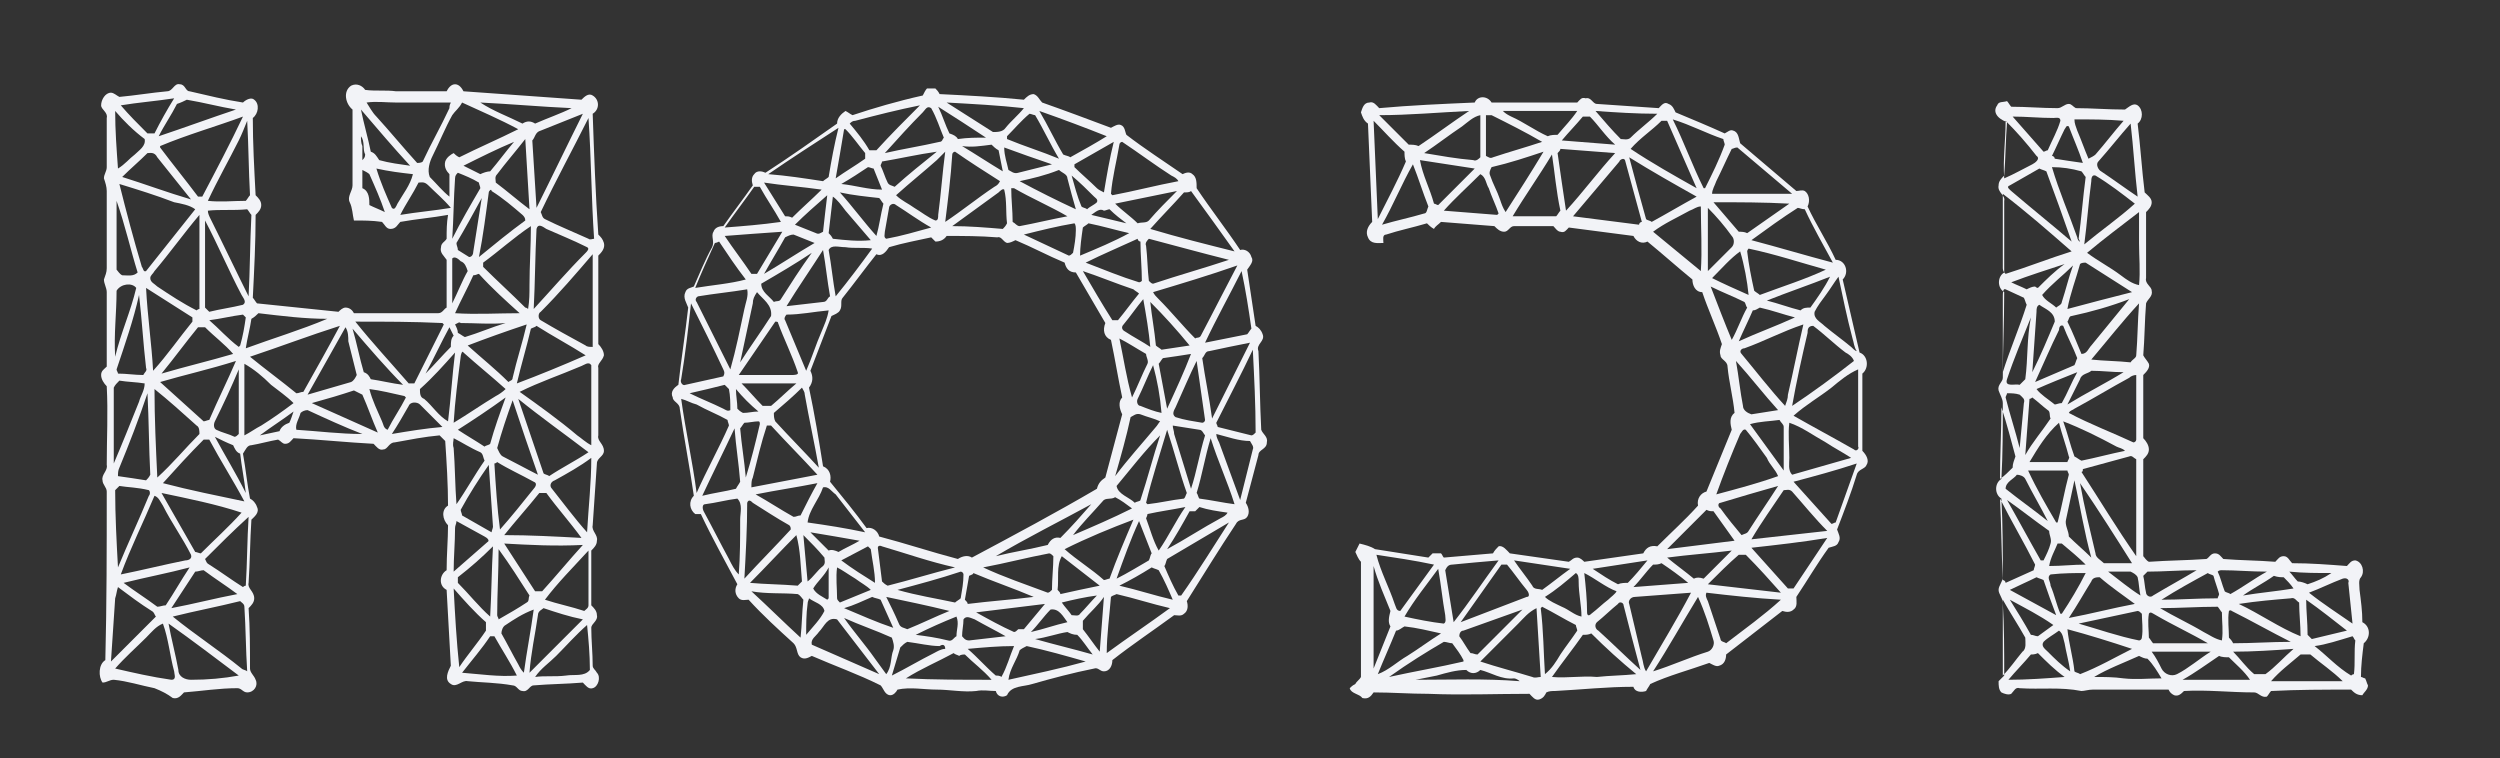 <?xml version="1.0" encoding="utf-8"?>
<!-- Generator: Adobe Illustrator 17.1.0, SVG Export Plug-In . SVG Version: 6.00 Build 0)  -->
<!DOCTYPE svg PUBLIC "-//W3C//DTD SVG 1.1//EN" "http://www.w3.org/Graphics/SVG/1.1/DTD/svg11.dtd">
<svg version="1.1" id="Layer_1" xmlns="http://www.w3.org/2000/svg" xmlns:xlink="http://www.w3.org/1999/xlink" x="0px" y="0px"
	 viewBox="0 0 178 54" enable-background="new 0 0 178 54" xml:space="preserve">
<rect x="0" y="0" width="178" height="54" fill="#333333" stroke="none"/>
<title>Logo Combo 3 Copy</title>
<desc>Created with Sketch.</desc>
<g>
	<g>
		<path fill="#F2F3F7" d="M11.9,6.5c0.4,0,0.5-0.6,0.9-0.5c0.4,0,0.4,0.5,0.7,0.5c1.3,0.3,2.5,0.6,3.8,0.8c0.2-0.2,0.6-0.4,0.8-0.2
			c0.4,0.3,0.3,1-0.1,1.3c0,1.8,0.1,3.6,0.2,5.5c0.2,0.2,0.4,0.4,0.4,0.7c0,0.3-0.2,0.5-0.4,0.7c0,2-0.1,3.9-0.2,5.9
			c0.1,0.1,0.2,0.3,0.3,0.4c1.9,0.2,3.8,0.4,5.8,0.6c0.1-0.1,0.3-0.3,0.5-0.3c0.3,0,0.5,0.2,0.6,0.4c2,0,4,0,6,0
			c0.3,0,0.4-0.3,0.6-0.4c0-1.1,0-2.3,0-3.4c-0.2-0.3-0.5-0.5-0.4-0.9c0-0.3,0.3-0.4,0.4-0.6c0-0.6,0-1.1,0.1-1.7
			c-1.1,0.2-2.3,0.3-3.4,0.5c-0.2,0.2-0.3,0.5-0.7,0.5c-0.3,0-0.4-0.3-0.6-0.5c-0.7-0.1-1.3-0.1-2-0.1c-0.1-0.4-0.1-0.9-0.3-1.3
			c-0.2-0.4,0.2-0.8,0.2-1.2c0-1.8,0-3.6,0-5.4c-0.5-0.4-0.7-1.3-0.1-1.7c0.4-0.2,0.8,0,1,0.3c0.7,0.1,1.5,0,2.2,0.1
			c1.2,0,2.4,0,3.6,0c0.1-0.2,0.3-0.5,0.6-0.5c0.3,0,0.5,0.3,0.6,0.5c2.8,0.2,5.6,0.4,8.4,0.6c0.2-0.2,0.5-0.5,0.8-0.3
			c0.5,0.3,0.5,1,0,1.3c0.1,2.9,0.2,5.7,0.4,8.6c0.2,0.2,0.3,0.3,0.4,0.6c0.1,0.4-0.2,0.7-0.4,0.9c0,2.1,0,4.2,0,6.3
			c0.2,0.2,0.4,0.5,0.4,0.8c-0.1,0.4-0.5,0.6-0.4,0.9c0,1.6,0,3.2,0,4.8c-0.1,0.4,0.4,0.6,0.4,1.1c0,0.4-0.5,0.5-0.5,0.9
			c-0.1,1.5-0.2,3-0.3,4.4c-0.1,0.4,0.4,0.7,0.3,1.1c0,0.3-0.2,0.5-0.4,0.7c0,1.3,0,2.6,0,3.9c0.2,0.2,0.4,0.4,0.4,0.7
			c0.1,0.4-0.4,0.6-0.4,0.9c0,0.9,0.1,1.8,0.1,2.7c0,0.2,0.2,0.3,0.3,0.5c0.3,0.3,0.1,1-0.3,1.1c-0.3,0.1-0.5-0.2-0.7-0.4
			c-1.2,0.1-2.3,0.1-3.5,0.2c-0.3,0-0.4,0.5-0.8,0.4c-0.3,0-0.4-0.4-0.7-0.4c-1.1-0.2-2.2-0.2-3.2-0.3c-0.4-0.1-0.8,0.5-1.2,0.2
			c-0.5-0.3-0.2-0.9,0-1.3c-0.1-1.8-0.2-3.6-0.3-5.4c-0.6-0.3-0.5-1.1,0-1.4c0-1.1,0.1-2.2,0.1-3.2c-0.4-0.4-0.5-1.1,0-1.4
			c0-1.5-0.1-3.1-0.2-4.6c-0.1-0.1-0.2-0.2-0.4-0.4c-1.1,0.1-2.1,0.3-3.2,0.5c-0.4,0-0.5,0.5-0.8,0.5c-0.3,0.1-0.5-0.2-0.7-0.4
			c-1.9-0.1-3.8-0.3-5.7-0.4c-0.2,0.2-0.3,0.4-0.6,0.4c-0.2,0-0.3-0.2-0.5-0.3c-0.6,0.1-1.3,0.3-1.9,0.4c-0.3,0-0.4,0.3-0.6,0.6
			c0.2,1.1,0.3,2.2,0.5,3.2c0.2,0.1,0.4,0.3,0.5,0.6c0.2,0.4-0.2,0.7-0.4,0.9c-0.1,1.5-0.1,3-0.2,4.5c-0.1,0.4,0.4,0.6,0.4,1.1
			c0,0.3-0.2,0.5-0.4,0.7c0.1,1.4,0.1,2.9,0.1,4.3c0,0.3,0.3,0.5,0.4,0.8c0.2,0.4-0.1,0.9-0.6,0.9c-0.3,0-0.4-0.3-0.7-0.3
			c-1.3,0-2.5,0.2-3.8,0.3c-0.2,0.2-0.4,0.5-0.8,0.4c-0.4-0.3-0.8-0.5-1.3-0.7c-1-0.2-1.9-0.5-2.9-0.6c-0.3,0-0.5,0.2-0.8,0.2
			C7,48.2,7,47.3,7.5,47c0.1-4,0.1-8,0.1-12c0-0.3-0.3-0.5-0.3-0.8c-0.1-0.4,0.4-0.7,0.3-1.1c0-1.9,0.1-3.7,0-5.6
			c-0.2-0.2-0.4-0.5-0.4-0.8c0-0.3,0.2-0.4,0.4-0.6c0-1.8,0-3.5,0-5.3c0-0.3-0.2-0.6-0.2-0.9c0.1-0.3,0.2-0.5,0.2-0.8
			c0-1.8,0-3.7,0-5.5c0-0.3-0.1-0.6-0.2-0.9c0-0.3,0.2-0.5,0.2-0.8c0-1.2,0-2.3,0-3.5c0.1-0.4-0.4-0.6-0.4-0.9
			C7.2,7.1,7.5,6.6,7.9,6.6c0.2,0,0.4,0.2,0.6,0.3C9.6,6.8,10.8,6.6,11.9,6.5z M8.6,7.5C8.6,7.6,8.6,7.6,8.6,7.5
			c0.6,0.7,1.2,1.3,1.9,2c0.2,0,0.3,0,0.5,0c0.4-0.8,0.9-1.7,1.4-2.5C11.1,7.2,9.8,7.3,8.6,7.5z M12.6,7.4c-0.4,0.8-0.9,1.5-1.3,2.3
			c1.8-0.6,3.7-1.3,5.5-1.9c-1.2-0.2-2.3-0.5-3.5-0.7C13.1,7.2,12.9,7.3,12.6,7.4z M26.1,7.3c0.2,0.3,0.4,0.7,0.7,1
			c1,1.1,1.9,2.2,2.9,3.3c0.1,0,0.3,0,0.4-0.1c0.6-1.3,1.3-2.5,1.9-3.8C32,7.6,32,7.5,32.1,7.3c-1.3,0-2.6,0-3.9,0
			C27.5,7.3,26.8,7.2,26.1,7.3z M32.2,8.2c-0.5,0.9-0.9,1.9-1.4,2.9c-0.2,0.4-0.4,1-0.2,1.5c0.5,0.5,0.9,1,1.4,1.4c0-0.5,0-1,0-1.6
			c-0.2-0.2-0.4-0.5-0.3-0.9c0.1-0.3,0.4-0.5,0.6-0.6c0.1,0.1,0.2,0.2,0.4,0.3c1.4-0.7,2.8-1.3,4.2-2c-1.3-0.7-2.7-1.3-4-1.9
			C32.7,7.7,32.4,7.9,32.2,8.2z M34.2,7.3c0.9,0.6,2,1,3,1.5c0.3-0.2,0.6-0.2,0.9,0c0.9-0.4,1.8-0.7,2.6-1.1
			C38.5,7.6,36.3,7.4,34.2,7.3z M25.7,7.8c0.2,1,0.5,2,0.7,3c0.3,0.1,0.4,0.3,0.6,0.6c0.7,0.2,1.5,0.3,2.2,0.4
			C28,10.5,26.9,9.2,25.7,7.8z M8.2,7.9c0,1.4,0.1,2.7,0.2,4.1c0.5-0.3,0.8-0.7,1.2-1c0.3-0.3,0.8-0.6,0.7-1.1
			C9.5,9.3,8.8,8.6,8.2,7.9z M38.5,9.3c-0.4,0.1-0.4,0.5-0.6,0.7c0.1,1.6,0.2,3.2,0.3,4.8c1.1-2.2,2.2-4.5,3.3-6.7
			C40.5,8.5,39.5,8.9,38.5,9.3z M11.4,10.4l0,0.1c0.9,1.2,1.8,2.3,2.7,3.5c0.1,0,0.3,0,0.3,0c1-1.9,2-3.8,2.9-5.7
			C15.4,9,13.3,9.6,11.4,10.4z M38.5,15.1c0.1,0.2,0.1,0.4,0.3,0.5c1,0.5,2,0.9,3.1,1.4c0.1,0.1,0.3,0,0.4,0
			c-0.2-2.9-0.2-5.7-0.4-8.6C40.8,10.6,39.6,12.8,38.5,15.1z M17,10c-0.7,1.4-1.5,2.8-2.2,4.3c0.9,0.1,1.8,0,2.7,0
			c0.1-0.1,0.2-0.3,0.3-0.4c-0.1-1.8-0.1-3.5-0.2-5.3C17.4,9.1,17.2,9.6,17,10z M25.7,9.7c0,0.2,0,0.5,0.1,0.7c0,0.3,0,0.7,0,1
			c0.1-0.1,0.2-0.2,0.2-0.4C25.8,10.6,26,10.1,25.7,9.7z M35.4,12.4c-0.2,0.2-0.1,0.4-0.1,0.6c0.8,0.6,1.6,1.3,2.4,1.9
			c-0.1-1.7-0.2-3.3-0.3-5C36.7,10.8,36,11.6,35.4,12.4z M33,11.8c0.4,0.2,0.8,0.4,1.2,0.6c0.2-0.1,0.5-0.2,0.7-0.2
			c0.6-0.7,1.1-1.4,1.7-2.1C35.4,10.6,34.2,11.2,33,11.8z M10.5,10.9c-0.6,0.6-1.2,1.1-1.8,1.7c1.6,0.5,3.2,1.1,4.9,1.6
			c-0.8-1-1.6-2-2.4-3C11,10.8,10.7,10.9,10.5,10.9z M25.8,12.1c0,0.4,0,0.9,0,1.3c0.5,0.2,0.5,0.8,0.5,1.2c0.4,0.2,0.7,0.3,1.1,0.5
			c-0.3-0.9-0.7-1.8-1.1-2.7C26.2,12.3,26,12.2,25.8,12.1z M26.8,12c0.3,1,0.7,1.9,1.1,2.8c0.2,0.2,0.3-0.1,0.4-0.3
			c0.4-0.7,0.9-1.3,1.1-2.1C28.5,12.3,27.7,12.2,26.8,12z M32.6,12.3c-0.1,0.1-0.2,0.2-0.2,0.4c-0.1,1.4-0.1,2.8-0.2,4.3
			c0.6-1.2,1.3-2.4,2-3.6c0-0.1-0.1-0.3-0.1-0.4C33.6,12.7,33.1,12.5,32.6,12.3z M29.8,13c-0.4,0.8-0.9,1.5-1.3,2.3
			c1.2-0.2,2.4-0.3,3.6-0.5c-0.5-0.6-1.1-1.1-1.6-1.6C30.2,12.9,30,13,29.8,13z M8.5,13.1c0.5,2,1,3.9,1.6,5.9
			c0.1,0.1,0.1,0.4,0.3,0.3c1.2-1.5,2.3-2.9,3.5-4.4c-0.4-0.3-1-0.4-1.5-0.5C11.1,13.9,9.8,13.5,8.5,13.1z M34.8,13.7
			c-0.2,1.5-0.4,3.1-0.7,4.6c1.1-0.9,2.2-1.8,3.3-2.6c0-0.2-0.1-0.3-0.2-0.4c-0.7-0.6-1.4-1.2-2.2-1.7C35,13.4,34.8,13.6,34.8,13.7z
			 M32.5,17.3c0,0.2,0.1,0.3,0.1,0.5c0.3,0.2,0.5,0.3,0.8,0.5c0.2,0,0.3-0.2,0.3-0.4c0.2-1.3,0.4-2.5,0.6-3.8
			C33.7,15.2,33.1,16.3,32.5,17.3z M8.3,14.3c0,1.6,0,3.3,0,4.9c0.1,0.1,0.2,0.3,0.4,0.4c0.4,0,0.8,0.1,1.1-0.2
			C9.3,17.8,8.9,16,8.3,14.3z M14.8,15c0,0.2,0.1,0.4,0.2,0.6c0.9,1.8,1.8,3.7,2.7,5.5c0.1-1.9,0.1-3.8,0.2-5.8
			c-0.1-0.1-0.2-0.3-0.3-0.4C16.6,15,15.7,14.9,14.8,15z M11,19.3c-0.1,0.2-0.3,0.3-0.3,0.5c0,0.3,0.3,0.4,0.5,0.6
			c0.9,0.6,1.8,1.2,2.8,1.7c0,0,0.1-0.1,0.2-0.1c0-2.2,0-4.4,0-6.7C13.1,16.6,12.1,18,11,19.3z M14.6,15.7c0,2.1,0,4.2,0,6.2
			c0.1,0.1,0.2,0.2,0.3,0.3c0.8-0.2,1.6-0.3,2.4-0.5c0.3-0.2,0-0.5-0.1-0.7C16.3,19.3,15.5,17.4,14.6,15.7z M34.4,18.7
			c0,0.1,0,0.2,0,0.3c1,1,2,1.9,3,2.9c0,0,0.1,0,0.2,0.1c0.1-0.6,0.1-1.1,0.1-1.7c0-1.4,0.1-2.8,0.1-4.2
			C36.6,16.9,35.5,17.9,34.4,18.7z M38.2,16.3c-0.1,1.9-0.1,3.8-0.2,5.7c1.2-1.3,2.4-2.7,3.7-4c0.1-0.1,0.3-0.3,0.1-0.4
			c-1-0.5-2-0.9-2.9-1.3C38.6,16.1,38.3,15.9,38.2,16.3z M38.5,22.2c-0.2,0.1-0.2,0.5,0,0.6c1,0.6,2.1,1.2,3.2,1.8
			c0.1,0.1,0.3,0.1,0.5,0.1c0-2.2,0-4.4,0-6.6C41,19.5,39.8,20.9,38.5,22.2z M32.2,18.4c0,1.1,0,2.2,0,3.2c0.4-0.8,0.7-1.6,1.1-2.3
			c-0.1-0.3-0.2-0.6-0.5-0.7C32.7,18.5,32.4,18.2,32.2,18.4z M33.7,19.6c-0.4,0.9-0.9,1.8-1.3,2.7c1.5,0.1,3.1,0,4.6,0
			c-1-0.9-2-1.8-2.9-2.8C34,19.5,33.9,19.6,33.7,19.6z M8.3,20.7c0,1.6-0.2,3.1-0.1,4.7c0.4-1.7,1.1-3.2,1.5-4.9
			C9.4,20.1,8.6,20.2,8.3,20.7z M10.4,20.5c0.1,2,0.4,4,0.5,5.9c1-1.1,1.9-2.4,2.8-3.5c0-0.1,0-0.2,0-0.3
			C12.6,21.9,11.5,21.2,10.4,20.5z M8.3,26.3c0,0.1,0.1,0.2,0.1,0.3c0.6,0,1.2,0.1,1.8,0.1c0.1-0.2,0.3-0.3,0.2-0.5
			c-0.2-1.7-0.3-3.5-0.5-5.2C9.5,22.8,8.9,24.5,8.3,26.3z M18.4,22.3c-0.1,0.1-0.3,0.3-0.5,0.4c-0.1,0.7-0.3,1.4-0.4,2.1
			c1.9-0.7,3.9-1.3,5.8-2.1C21.7,22.7,20.1,22.5,18.4,22.3z M14.9,22.8c0.7,0.6,1.3,1.3,2.1,1.9l0.1-0.1c0.2-0.7,0.3-1.3,0.4-2
			c-0.1-0.1-0.2-0.2-0.2-0.2C16.5,22.5,15.7,22.7,14.9,22.8z M25.3,22.9c1.2,1.5,2.5,2.9,3.8,4.4c0.1,0,0.3,0,0.4,0
			c0.7-1.4,1.4-2.8,2.1-4.2c0,0-0.1-0.1-0.1-0.1C29.4,22.9,27.4,22.9,25.3,22.9z M32.4,23.1c0.1,0.2,0.2,0.4,0.2,0.6
			c0.2,0.1,0.3,0.2,0.5,0.3c1-0.3,1.9-0.7,2.9-1c-1.1,0.1-2.1,0-3.2,0C32.7,22.9,32.6,23,32.4,23.1z M33.3,24.6c1,0.9,2,1.7,2.9,2.6
			c0.1-0.1,0.3-0.1,0.3-0.3c0.3-1.3,0.7-2.5,1-3.8C36,23.6,34.6,24.1,33.3,24.6z M14.1,23.3c-0.9,1.1-1.7,2.2-2.6,3.3
			c1.7-0.5,3.4-0.9,5.1-1.4c-0.6-0.7-1.3-1.2-2-1.9C14.5,23.3,14.3,23.3,14.1,23.3z M17.8,25.4c1.1,0.9,2.2,1.7,3.3,2.6
			c0.2,0,0.3-0.1,0.5-0.1c0.9-1.6,1.8-3.2,2.6-4.7C22,23.9,19.9,24.7,17.8,25.4z M37.8,23.4c-0.3,1.3-0.7,2.6-1,3.9
			c1.6-0.6,3.3-1.3,4.9-2c-1.1-0.7-2.4-1.4-3.5-2.1C38.1,23.3,38,23.3,37.8,23.4z M24.6,23.3c-0.9,1.6-1.8,3.2-2.7,4.8
			c1-0.3,2.1-0.6,3.1-0.9c0.2-0.1,0.3-0.3,0.4-0.5c-0.2-0.8-0.4-1.6-0.6-2.4C24.8,24,24.8,23.6,24.6,23.3z M25.1,23.4
			c0.3,1,0.5,2.1,0.8,3.1c0.3,0.1,0.4,0.3,0.5,0.5c0.7,0.1,1.5,0.3,2.3,0.4C27.5,26.2,26.3,24.8,25.1,23.4z M32,23.3
			c-0.6,1.1-1.1,2.2-1.7,3.3c0.6-0.6,1.2-1.3,1.8-1.9c0-0.3,0-0.6,0.2-0.8C32.2,23.7,32.1,23.5,32,23.3z M32.8,25.4
			c-0.2,1.6-0.4,3.1-0.5,4.7c1-0.6,2-1.3,3-1.9c0.2-0.1,0.5-0.3,0.7-0.5C35,26.8,34,26,33,25.1C32.9,24.9,32.8,25.3,32.8,25.4z
			 M29.9,27.7c0,0.3,0,0.6,0.3,0.7c0.6,0.5,1,1.2,1.7,1.6c0.2-1.6,0.3-3.3,0.5-4.9C31.6,26,30.8,26.9,29.9,27.7z M11.4,27.2
			c1,0.9,2.1,1.9,3.1,2.8c0.1,0,0.3-0.1,0.4-0.1c0.6-1.4,1.3-2.8,1.9-4.2C14.9,26.3,13.1,26.7,11.4,27.2z M41.3,26.1
			c-1.4,0.6-2.9,1.1-4.3,1.8c1.4,1,2.8,2,4.1,3.1c0.3,0.2,0.6,0.5,1,0.7c0-1.9,0-3.8,0-5.7C41.9,25.7,41.6,26,41.3,26.1z M17.4,25.9
			c0,1.7,0,3.4,0,5.1c0.4-0.2,0.8-0.5,1.2-0.7c0.8-0.5,1.5-1,2.3-1.6c-0.5-0.5-1.1-0.9-1.6-1.3C18.7,26.8,18.1,26.3,17.4,25.9z
			 M17,26.3c-0.5,1.2-1.1,2.5-1.7,3.7c-0.1,0.2-0.1,0.5,0.1,0.6c0.4,0.2,0.9,0.3,1.3,0.5c0.1,0,0.2-0.1,0.3-0.2
			C17,29.4,17,27.8,17,26.3z M8.1,27.6c0,1.8,0,3.6,0,5.4c0.6-1.4,1.2-2.9,1.8-4.4c0.1-0.4,0.4-0.8,0.4-1.3
			c-0.6-0.1-1.2-0.1-1.8-0.2C8.3,27.3,8.2,27.4,8.1,27.6z M26.3,27.7c0.2,0.8,0.6,1.6,0.9,2.3c0.1,0.2,0.1,0.5,0.4,0.6
			c0.4-0.8,0.9-1.5,1.3-2.3c0,0-0.1-0.1-0.1-0.1C27.9,28,27.1,27.8,26.3,27.7z M11,27.7c0,2.1,0.1,4.2,0.2,6.3c1.1-1,2-2.1,3-3.1
			c0-0.2,0-0.5-0.2-0.6C13,29.4,12,28.5,11,27.7z M22.2,28.7c1.6,0.7,3.1,1.4,4.7,2.1c-0.4-0.9-0.7-1.8-1.1-2.7
			c-0.2-0.1-0.4-0.2-0.6-0.3C24.3,28.1,23.3,28.4,22.2,28.7z M8.5,33.3c-0.1,0.2-0.1,0.4-0.1,0.6c0.7,0.1,1.4,0.2,2,0.3
			c0.1-0.1,0.2-0.2,0.3-0.4c-0.1-1.9-0.1-3.9-0.2-5.8C9.9,29.8,9.2,31.6,8.5,33.3z M36.9,28.4c0.6,1.8,1.2,3.5,1.8,5.3
			c0.1,0.1,0.3,0.1,0.4,0.2c0.9-0.6,1.9-1.1,2.8-1.7C40.2,30.9,38.5,29.7,36.9,28.4z M32.6,30.6c0.6,0.4,1.3,0.8,1.9,1.2
			c0.1-0.1,0.3-0.1,0.4-0.2c0.3-1.1,0.7-2.2,1.1-3.3C34.9,29.1,33.7,29.9,32.6,30.6z M36.5,28.5c-0.4,1.1-0.8,2.3-1.1,3.4
			c0.1,0.2,0.2,0.5,0.4,0.6c0.8,0.4,1.7,0.9,2.5,1.3C37.7,32.1,37.1,30.3,36.5,28.5z M29.1,28.9c-0.4,0.7-0.8,1.4-1.2,2
			c1.2-0.2,2.4-0.4,3.6-0.5c-0.5-0.5-1.1-1.1-1.6-1.6C29.7,28.6,29.2,28.6,29.1,28.9z M21.4,29.4c-0.1,0.4-0.4,0.8-0.3,1.2
			c1.6,0.1,3.1,0.3,4.7,0.3c-1.3-0.5-2.6-1.1-3.9-1.7C21.7,29.2,21.5,29.3,21.4,29.4z M18.5,31c0.5-0.1,0.9-0.2,1.4-0.3
			c0.1-0.3,0.4-0.5,0.7-0.6c0.1-0.2,0.2-0.5,0.3-0.8C20.1,29.9,19.3,30.4,18.5,31z M15.3,31.1c0.7,1.3,1.5,2.6,2.2,4
			c-0.1-0.9-0.3-1.9-0.4-2.8c-0.3-0.1-0.4-0.4-0.5-0.6C16.1,31.5,15.7,31.3,15.3,31.1z M32.3,31.2c0,0.2-0.1,0.4,0,0.7
			c0.1,1.3,0.1,2.7,0.2,4c0.7-1,1.3-2.1,2-3.1c-0.1-0.2-0.1-0.5-0.3-0.6C33.5,31.9,32.9,31.5,32.3,31.2z M14.5,31.3
			c-1,1-2,2.1-2.9,3.1c1.9,0.5,3.9,0.9,5.8,1.3c-0.8-1.5-1.7-2.9-2.5-4.4C14.8,31.3,14.6,31.3,14.5,31.3z M39.5,34.2
			c-0.3,0.1-0.4,0.4-0.2,0.6c0.8,1,1.6,2.1,2.5,3.1c0.1-1.8,0.3-3.5,0.3-5.3C41.3,33.2,40.4,33.7,39.5,34.2z M35.2,33
			c0.1,1.6,0.2,3.2,0.4,4.7c0.8-0.9,1.6-1.9,2.4-2.9c0.1-0.1,0.3-0.4,0-0.5c-0.9-0.5-1.8-0.9-2.6-1.4C35.3,33,35.2,33,35.2,33z
			 M32.8,36.3c0,0.1,0.1,0.3,0.1,0.4c0.7,0.4,1.4,0.8,2.1,1.2c0-0.1,0.1-0.3,0.1-0.4c-0.1-1.5-0.2-2.9-0.3-4.4
			C34.1,34.1,33.4,35.2,32.8,36.3z M8.5,34.6c-0.1,0.1-0.2,0.2-0.3,0.3c0,1.8,0.1,3.7,0.2,5.5c0.7-1.7,1.5-3.4,2.2-5.1
			c0.1-0.1,0.1-0.3,0-0.4C9.8,34.7,9.1,34.7,8.5,34.6z M11.5,35.1c0.8,1.4,1.6,2.8,2.4,4.2c0.1,0,0.3,0.1,0.4,0.1c1-1,2-1.9,2.9-2.9
			C15.4,35.9,13.4,35.5,11.5,35.1z M38.4,35.1c-0.8,1-1.7,2-2.5,3c1.8,0,3.7,0.1,5.5,0.2c-0.8-1.1-1.7-2.1-2.5-3.2
			C38.7,35.1,38.6,35.1,38.4,35.1z M8.6,40.9c1.5-0.3,3.1-0.7,4.6-1c0.2,0,0.5-0.1,0.4-0.4c-0.6-1.2-1.4-2.3-2-3.5
			c-0.2-0.3-0.3-0.6-0.6-0.7C10.2,37.2,9.3,39,8.6,40.9z M14.6,39.8c0.1,0.2,0.1,0.3,0.3,0.4c0.8,0.5,1.6,1.1,2.4,1.6
			c0,0,0.1-0.1,0.2-0.1c0.1-1.6,0.1-3.3,0.2-4.9C16.6,37.8,15.6,38.8,14.6,39.8z M32.4,37.6c0,1-0.1,2.1-0.1,3.1
			c0.8-0.7,1.6-1.4,2.4-2.1c0.2-0.1,0-0.3-0.2-0.4c-0.7-0.4-1.3-0.7-2-1.1C32.5,37.3,32.4,37.4,32.4,37.6z M35.9,38.7
			c0.7,1.1,1.5,2.3,2.2,3.4c0.2,0,0.3,0,0.5,0c1-1.1,1.9-2.2,2.9-3.3C39.5,38.9,37.7,38.8,35.9,38.7z M32.6,41.1c0,0.1,0,0.3,0,0.4
			c0.8,0.8,1.5,1.7,2.3,2.4c0.1-1.7,0.1-3.3,0.2-5C34.3,39.7,33.5,40.4,32.6,41.1z M35.4,43.8c0,0.1,0.1,0.2,0.1,0.3
			c0.7-0.4,1.4-0.8,2-1.2c0.2-0.1,0.1-0.3,0.2-0.5c-0.7-1.1-1.4-2.2-2.2-3.3C35.5,40.7,35.4,42.3,35.4,43.8z M38.8,42.7
			c0.9,0.3,1.9,0.5,2.8,0.8c0.1-0.1,0.3-0.2,0.3-0.4c0-1.3,0-2.6,0-3.9C40.8,40.4,39.7,41.5,38.8,42.7z M8.8,41.5
			c0.8,0.6,1.6,1.1,2.4,1.7c0.2,0,0.4-0.1,0.6-0.1c0.6-0.9,1.1-1.8,1.7-2.7C12,40.8,10.4,41.1,8.8,41.5z M13.9,40.7
			c-0.6,0.9-1.1,1.7-1.7,2.6c1.6-0.3,3.1-0.7,4.7-1c-0.8-0.6-1.6-1.1-2.4-1.7C14.3,40.6,14.1,40.7,13.9,40.7z M8.2,42.6
			c-0.1,1.5-0.2,3-0.3,4.5c1.1-1.1,2.1-2.1,3.2-3.2c-0.1-0.1-0.1-0.3-0.3-0.4C10,43,9.2,42.4,8.4,41.8C8.3,42.1,8.3,42.3,8.2,42.6z
			 M32.3,41.9c0.1,1.9,0.2,3.7,0.4,5.6c0.6-0.9,1.3-1.7,1.9-2.6c0-0.2,0-0.4,0-0.6C33.8,43.6,33,42.7,32.3,41.9z M12.3,43.9
			c1.6,1.3,3.3,2.4,4.9,3.7c0.1,0.1,0.3,0.1,0.4,0.2c-0.1-1.5-0.1-3.1-0.2-4.6c0-0.2-0.2-0.3-0.3-0.4C15.5,43.2,13.9,43.5,12.3,43.9
			z M38.7,43.3c-0.1,0.1-0.4,0.2-0.4,0.5c-0.2,1.4-0.5,2.7-0.6,4.1c1.3-1.3,2.5-2.5,3.8-3.8C40.5,43.9,39.6,43.6,38.7,43.3z
			 M36,44.5c-0.2,0.1-0.3,0.4-0.3,0.6c0.4,0.7,0.8,1.5,1.2,2.2c0.1,0.2,0.2,0.4,0.4,0.6c0.2-1.5,0.5-3,0.7-4.5
			C37.2,43.7,36.6,44.1,36,44.5z M10.4,45.4c-0.7,0.7-1.5,1.4-2.2,2.2c1.3,0.3,2.6,0.6,4,0.8c0.4,0,0.2-0.4,0.2-0.6
			c-0.3-1.1-0.4-2.3-0.8-3.4C11.1,44.6,10.8,45,10.4,45.4z M12,44.4c0.2,1.1,0.5,2.2,0.7,3.3c0,0.5,0.5,0.7,0.9,0.7
			c1.2,0,2.3-0.1,3.4-0.3C15.4,46.9,13.7,45.6,12,44.4z M39.6,46.7c-0.5,0.5-1.1,0.9-1.5,1.5c0.7-0.1,1.4,0,2.2-0.1
			c0.6-0.1,1.3,0.1,1.7-0.4c0-1.1-0.1-2.2-0.2-3.2C41,45.2,40.3,46,39.6,46.7z M34.9,45.3c-0.6,0.9-1.3,1.7-2,2.6
			c1.3,0.1,2.6,0.3,3.9,0.2c-0.5-1-1.1-1.9-1.6-2.8C35.2,45.3,35,45.3,34.9,45.3z"/>
	</g>
	<g>
		<path fill="#F2F3F7" d="M65.7,6.8c0.1-0.2,0.2-0.4,0.3-0.5c0.2,0,0.4,0,0.6,0c0.1,0.1,0.2,0.2,0.3,0.4c2,0.1,4,0.2,6,0.4
			c0.2-0.2,0.4-0.4,0.7-0.4c0.3,0.1,0.4,0.4,0.6,0.6c1.7,0.6,3.3,1.2,4.9,1.8c0.2-0.1,0.5-0.3,0.7-0.2c0.3,0.1,0.3,0.5,0.4,0.7
			c1.3,1,2.7,1.9,4,2.8c0.2-0.1,0.5-0.2,0.7,0c0.3,0.2,0.3,0.6,0.3,1c1,1.5,2.1,2.9,3.1,4.4c0.3-0.1,0.7,0.1,0.8,0.5
			c0.2,0.3-0.1,0.6-0.3,0.9c0.2,1.3,0.4,2.7,0.6,4c0.2,0.1,0.4,0.3,0.5,0.6c0.2,0.5-0.5,0.7-0.3,1.2c0.1,1.9,0.1,3.7,0.2,5.6
			c0.1,0.3,0.5,0.5,0.4,0.9c0,0.5-0.6,0.5-0.6,0.9c-0.3,1.1-0.6,2.3-0.9,3.4c0.2,0.3,0.3,0.7,0.1,1c-0.2,0.3-0.6,0.1-0.8,0.5
			c-1.2,1.8-2.3,3.6-3.5,5.5c0.1,0.3,0.1,0.7-0.2,0.9c-0.2,0.2-0.5,0.1-0.7,0.1c-1.5,1.1-3,2.1-4.4,3.2c0,0.4-0.2,0.8-0.6,0.8
			c-0.3,0-0.4-0.3-0.7-0.2c-1.5,0.3-3,0.7-4.4,1.1c-0.6,0.2-1.5,0.1-1.8,0.8c-0.3,0.2-0.7,0.1-0.8-0.3c-0.5,0-0.9-0.1-1.4,0
			c-0.9,0.1-1.9-0.1-2.8-0.1c-0.9,0-1.9-0.2-2.8,0c-0.1,0.2-0.3,0.4-0.5,0.4c-0.4,0-0.5-0.5-0.7-0.7c-1.6-0.8-3.3-1.4-4.9-2.1
			c-0.2,0.1-0.5,0.3-0.8,0.1c-0.3-0.2-0.2-0.7-0.5-1c-1.1-1-2.2-2-3.2-3.1c-0.2,0-0.5,0.1-0.7-0.1c-0.3-0.3-0.3-0.7-0.1-1
			c-0.9-1.7-1.8-3.3-2.6-5c-0.1,0-0.3,0-0.4,0c-0.4-0.3-0.5-0.9-0.1-1.3c-0.3-2.1-0.7-4.1-1-6.2c0-0.4-0.5-0.5-0.5-0.8
			c-0.2-0.4,0.1-0.7,0.4-0.9c0.2-1.8,0.5-3.7,0.7-5.5c-0.1-0.3-0.4-0.7-0.2-1.1c0.1-0.3,0.4-0.3,0.6-0.4c0.4-0.9,0.8-1.9,1.3-2.8
			c0.2-0.4-0.1-0.8,0.1-1.1c0.1-0.3,0.4-0.4,0.7-0.4c0.7-1,1.4-1.9,2.1-2.9c-0.1-0.3-0.1-0.6,0.1-0.8c0.2-0.3,0.6-0.2,0.8-0.1
			c1.7-1.1,3.4-2.3,5.1-3.5c0-0.4,0.3-0.7,0.6-0.9c0.2,0.1,0.3,0.2,0.5,0.3C62.2,7.7,63.9,7.2,65.7,6.8z M67.4,7.3
			c1.1,0.7,2.2,1.4,3.3,2.1c0.3,0,0.7,0,0.9-0.3c0.4-0.5,0.9-0.9,1.3-1.4C71.1,7.5,69.2,7.4,67.4,7.3z M60.9,8.6
			c-0.2,0-0.3,0.1-0.4,0.2c0.5,0.6,1,1.2,1.4,1.9c0.2,0,0.3,0,0.5,0c1-1.1,2-2.1,3.1-3.2C64,7.8,62.4,8.2,60.9,8.6z M66.8,7.6
			c0.3,0.6,0.5,1.3,0.8,1.9c0.3,0.1,0.5,0.2,0.6,0.4c0.7-0.1,1.3-0.1,2-0.1C69,9,67.9,8.3,66.8,7.6z M65.7,8
			c-0.9,0.9-1.8,1.9-2.7,2.9c1.3-0.3,2.6-0.5,3.9-0.8c0.2,0,0.2-0.2,0.3-0.3c-0.3-0.7-0.5-1.4-0.9-2.1C66,7.5,65.9,7.8,65.7,8z
			 M74,7.9c0.6,1,1.1,2.1,1.7,3.1c0.2,0.1,0.4,0.1,0.5,0.2c0.9-0.5,1.8-1,2.6-1.5C77.3,9.1,75.7,8.5,74,7.9z M71.7,9.7
			c0,0,0,0.1,0,0.2c1.2,0.5,2.5,0.9,3.7,1.4c-0.6-1-1.1-2.1-1.7-3.1c-0.1,0-0.3-0.1-0.4-0.1C72.7,8.6,72.2,9.2,71.7,9.7z M54.7,12.4
			c1.3,0.1,2.6,0.3,3.9,0.5c0.1-0.1,0.3-0.2,0.4-0.3c0.2-1.2,0.4-2.3,0.7-3.5C58,10.2,56.3,11.3,54.7,12.4z M60.1,9.2
			c-0.2,1.2-0.4,2.4-0.6,3.5c0.7-0.5,1.4-0.9,2.1-1.4c0-0.1,0-0.3,0-0.4c-0.5-0.6-0.9-1.2-1.4-1.7C60.2,9.2,60.1,9.2,60.1,9.2z
			 M79.9,10.1c-0.1,0-0.2,0.1-0.2,0.2c-0.2,1.2-0.5,2.3-0.6,3.5l0.1,0.1c1.6-0.3,3.1-0.7,4.7-1c-0.1-0.2-0.3-0.3-0.5-0.4
			C82.3,11.8,81.1,10.9,79.9,10.1z M68.5,10.4c1,0.6,1.9,1.2,2.9,1.8c-0.1-0.5-0.2-1-0.3-1.5c-0.2-0.1-0.4-0.3-0.5-0.4
			C69.8,10.4,69.2,10.5,68.5,10.4z M76.5,11.7c0,0.1,0,0.2,0,0.2c0.5,0.5,1.1,1,1.6,1.5c0.1,0.1,0.3,0.2,0.5,0.3
			c0.2-1.2,0.4-2.4,0.7-3.6C78.4,10.6,77.4,11.2,76.5,11.7z M71.5,10.5c0,0.6,0.2,1.1,0.3,1.6c0.2,0.1,0.4,0.3,0.7,0.2
			c0.8-0.2,1.6-0.4,2.4-0.6C73.7,11.3,72.6,10.9,71.5,10.5z M62.8,11.5c0,0.1-0.1,0.2-0.1,0.3c0.2,0.4,0.3,0.8,0.5,1.2
			c0.1,0.2,0.3,0.2,0.5,0.3c1-0.9,2-1.7,3-2.5C65.3,11,64,11.3,62.8,11.5z M68,10.8c-0.1,0-0.2,0.1-0.2,0.2
			c-0.1,1.6-0.3,3.2-0.5,4.8c1.2-0.8,2.3-1.7,3.5-2.5c0.2-0.1,0.3-0.2,0.4-0.4C70.1,12.2,69,11.5,68,10.8z M66.7,11.4
			c-0.9,0.8-1.9,1.6-2.9,2.5c0.4,0.4,0.9,0.6,1.3,0.9c0.5,0.3,1,0.7,1.5,0.9c0.2,0,0.2-0.2,0.2-0.4c0.2-1.5,0.3-3,0.5-4.5
			C67.1,11,66.9,11.2,66.7,11.4z M61.8,11.9c-0.6,0.4-1.2,0.8-1.9,1.2c1,0.1,1.9,0.4,2.9,0.4c-0.2-0.5-0.4-1-0.6-1.5
			C62.1,12,61.9,11.9,61.8,11.9z M72.6,12.9c1.3,0.7,2.7,1.4,4,2c-0.2-0.7-0.4-1.4-0.6-2.2c0-0.3-0.4-0.4-0.6-0.6
			C74.4,12.5,73.5,12.7,72.6,12.9z M76.3,12.5c0.2,0.7,0.4,1.5,0.7,2.2c0.1,0.1,0.3,0.1,0.4,0.2c0.2-0.2,0.5-0.3,0.7-0.5
			c0.1-0.2-0.1-0.3-0.2-0.4C77.4,13.5,76.9,13,76.3,12.5z M54.4,13c0.5,0.8,1,1.6,1.5,2.4c0.2,0,0.3,0,0.5,0.1
			c0.7-0.7,1.4-1.3,2.1-2C57.1,13.3,55.7,13.2,54.4,13z M51.6,16.2c1.3-0.1,2.6-0.2,4-0.4c-0.5-0.9-1-1.6-1.5-2.5
			c-0.1,0-0.3,0-0.4,0C53,14.3,52.3,15.2,51.6,16.2z M71.1,13.7c-1.1,0.8-2.2,1.6-3.3,2.4c1.2,0,2.4,0.1,3.6,0.2
			c0.1-0.1,0.2-0.2,0.3-0.4c-0.1-0.8,0-1.6-0.2-2.4C71.4,13.4,71.2,13.6,71.1,13.7z M72,13.4c0,0.8,0.1,1.6,0.1,2.4
			c0.2,0.1,0.3,0.3,0.5,0.3c1.1-0.2,2.3-0.5,3.4-0.7c-1.2-0.7-2.6-1.3-3.8-2L72,13.4z M59.8,13.7c0.9,1,1.7,2.1,2.6,3.1
			c0.2-0.7,0.3-1.5,0.5-2.3c-0.1-0.1-0.2-0.3-0.3-0.4C61.7,14,60.7,13.9,59.8,13.7z M79.4,14.5c0.5,0.5,1.1,0.9,1.6,1.4
			c0.3-0.1,0.6,0,0.8-0.2c0.6-0.7,1.3-1.4,2-2.1C82.3,13.9,80.9,14.2,79.4,14.5z M84.3,13.7c-0.8,0.9-1.6,1.7-2.4,2.6
			c2,0.6,4,1.1,6,1.6c-1-1.4-2-2.8-3.1-4.3C84.7,13.7,84.5,13.7,84.3,13.7z M56.6,16c0.5,0.2,1,0.4,1.5,0.6c0.2,0.1,0.3,0,0.5-0.1
			c0.1-0.9,0.2-1.8,0.3-2.6C58.1,14.6,57.3,15.3,56.6,16z M59.3,14c-0.1,0.9-0.2,1.7-0.3,2.6c0.1,0.1,0.2,0.2,0.3,0.4
			c0.9,0.1,1.8,0.2,2.7,0.1c-0.6-0.7-1.2-1.4-1.8-2.1C59.9,14.6,59.6,14.2,59.3,14z M63.3,14.8c-0.1,0.6-0.2,1.1-0.3,1.7
			c0,0.2-0.1,0.4,0.1,0.5c1.1-0.2,2.1-0.5,3.2-0.8c-0.9-0.5-1.7-1.1-2.5-1.6C63.6,14.4,63.3,14.6,63.3,14.8z M77.7,15.3
			c0.8,0.2,1.7,0.4,2.5,0.6c-0.4-0.3-0.8-0.6-1.2-1c-0.1,0-0.3,0.1-0.4,0.1C78.3,14.8,78,15.1,77.7,15.3z M72.9,16.7
			c1.1,0.5,2.1,1,3.2,1.5c0.1,0,0.2-0.1,0.3-0.2c0.1-0.5,0.2-1.1,0.2-1.6c0-0.2,0-0.4-0.1-0.5C75.3,16.1,74.1,16.4,72.9,16.7z
			 M77.5,15.9c-0.1,0.1-0.3,0.2-0.4,0.3c-0.1,0.7-0.2,1.4-0.2,2c1.2-0.5,2.4-1,3.5-1.6C79.5,16.4,78.5,16.1,77.5,15.9z M51.6,16.8
			c0.6,0.9,1.3,1.8,1.9,2.7c0.1,0,0.3,0,0.4,0c0.6-1,1.2-2,1.8-3C54.2,16.6,52.9,16.7,51.6,16.8z M55.9,16.9c-0.5,0.9-1,1.7-1.5,2.6
			c1.2-0.7,2.4-1.5,3.6-2.2c-0.5-0.2-1-0.4-1.5-0.6C56.3,16.7,56.1,16.8,55.9,16.9z M63.3,17.6c-0.2,0.3-0.5,0.7-0.9,0.5
			c-0.8,1-1.6,2.1-2.4,3.1c-0.2,0.2,0,0.6-0.2,0.9c-0.1,0.2-0.4,0.3-0.6,0.4c-0.5,1.3-1,2.6-1.5,3.9c0.2,0.4,0.2,0.8-0.1,1.2
			c0.4,1.9,0.7,3.7,1,5.6c0.5,0.2,0.6,0.7,0.5,1.1c0.9,1.1,1.8,2.2,2.6,3.3c0.4-0.1,0.8,0.2,0.9,0.6c1.9,0.5,3.7,1.1,5.6,1.6
			c0.3-0.2,0.7-0.3,1-0.1c3-1.6,6-3.2,8.9-4.9c0.1-0.4,0.3-0.6,0.6-0.8c0.4-1.5,0.8-3,1.2-4.5c-0.2-0.4-0.3-0.9,0-1.2
			c-0.3-1.4-0.5-2.7-0.8-4.1c-0.5-0.2-0.6-0.7-0.4-1.2c-0.7-1.2-1.4-2.4-2.1-3.6c-0.5,0-0.7-0.3-0.8-0.7c-1.2-0.5-2.3-1.1-3.5-1.6
			c-0.2,0.1-0.4,0.2-0.6,0.2c-0.3-0.1-0.4-0.5-0.7-0.4c-1.2-0.1-2.4-0.1-3.6-0.1c-0.2,0.3-0.5,0.4-0.8,0.4c-0.1-0.1-0.2-0.2-0.3-0.3
			C65.4,17.1,64.3,17.3,63.3,17.6z M81.8,17c-0.1,0.1-0.3,0.3-0.2,0.5c0.1,0.8,0.1,1.7,0.2,2.5c0.1,0.1,0.2,0.2,0.3,0.2
			c1.8-0.6,3.6-1.1,5.4-1.7C85.5,18,83.7,17.5,81.8,17z M77.3,18.7c1.3,0.5,2.5,1,3.8,1.4c0.1,0,0.2-0.1,0.2-0.1
			c0-0.9-0.1-1.9-0.1-2.8c-0.1,0-0.2-0.1-0.2-0.2C79.7,17.6,78.5,18.1,77.3,18.7z M50.9,17.3c-0.5,1.1-1,2.2-1.4,3.2
			c1.2-0.2,2.5-0.3,3.6-0.6c-0.7-0.9-1.3-1.8-1.9-2.7C51.2,17.2,51,17.3,50.9,17.3z M59,17.8c0.2,1.1,0.3,2.2,0.5,3.3
			c0.9-1.1,1.8-2.3,2.6-3.4c-0.6-0.1-1.3,0-1.9-0.1C59.7,17.6,59.2,17.4,59,17.8z M56,21.8c0.9-0.1,1.7-0.2,2.6-0.3
			c0.3,0,0.3-0.3,0.5-0.4c-0.2-1.1-0.3-2.2-0.5-3.3C57.7,19.2,56.8,20.5,56,21.8z M54.2,20.2c0,0.6,0.6,0.9,0.9,1.3
			c0.2-0.1,0.4,0,0.5-0.2c0.7-1.1,1.4-2.2,2.2-3.3C56.6,18.8,55.4,19.5,54.2,20.2z M82.1,20.8c0.1,0.2,0.2,0.3,0.4,0.5
			c0.9,0.9,1.7,1.9,2.6,2.8c0.1-0.1,0.3,0,0.4-0.2c0.9-1.7,1.7-3.3,2.6-5C86.1,19.6,84.1,20.2,82.1,20.8z M77.1,19.3
			c0.7,1.2,1.4,2.4,2.1,3.5c0.1,0,0.3,0,0.4,0c0.5-0.6,1-1.3,1.5-1.9c-0.1-0.1-0.3-0.2-0.4-0.3C79.5,20.2,78.3,19.7,77.1,19.3z
			 M85.8,24.4c1-0.2,2-0.4,3-0.6c0.1-0.1,0.2-0.3,0.3-0.4c-0.2-1.4-0.4-2.7-0.7-4.1C87.6,20.9,86.6,22.7,85.8,24.4z M49.7,21.1
			c-0.2,0.1-0.2,0.3-0.1,0.4c0.8,1.6,1.6,3.2,2.4,4.8c0.4-1.4,0.7-2.9,1-4.3c0.1-0.5,0.3-0.9,0.2-1.4C52,20.8,50.9,20.9,49.7,21.1z
			 M53.6,21.6c-0.3,1.4-0.6,2.8-0.9,4.2c0.7-1.1,1.5-2.2,2.2-3.3c0.1-0.8-0.6-1.2-1-1.7C53.7,21.1,53.6,21.3,53.6,21.6z M80,23.1
			c-0.2,0.2-0.1,0.4,0.1,0.5c0.6,0.4,1.2,0.7,1.8,1.1c-0.1-1.1-0.3-2.3-0.5-3.4C80.9,21.9,80.5,22.5,80,23.1z M81.9,21.5
			c0.1,1,0.3,2,0.4,3.1c0.1,0.1,0.3,0.2,0.4,0.3c0.7-0.1,1.3-0.2,2-0.3C83.8,23.5,82.9,22.5,81.9,21.5z M49.2,21.6
			c-0.2,1.8-0.4,3.6-0.7,5.4c-0.1,0.2,0.1,0.5,0.3,0.4c0.9-0.2,1.8-0.4,2.7-0.6c0.1-0.2,0.1-0.3,0-0.5C50.8,24.8,50,23.2,49.2,21.6z
			 M56,22.4c-0.1,0.1-0.2,0.3-0.1,0.4c0.5,1.2,1,2.4,1.5,3.6c0.4-0.9,0.7-1.9,1.1-2.8c0.2-0.5,0.4-0.9,0.5-1.5
			C57.9,22.2,57,22.4,56,22.4z M55.2,22.9c-0.9,1.3-1.7,2.5-2.6,3.8c1.3,0,2.6,0,3.8,0c0.1,0,0.5,0,0.4-0.2c-0.4-1.2-1-2.4-1.4-3.5
			C55.4,22.9,55.3,22.9,55.2,22.9z M79.7,24.1c0.3,1.4,0.5,2.8,0.9,4.2c0.4-0.8,0.7-1.6,1.1-2.4c0.1-0.2-0.1-0.5-0.1-0.7
			C80.9,24.8,80.3,24.4,79.7,24.1z M86.1,25c-0.3,0-0.3,0.3-0.5,0.5c0.2,1.4,0.5,2.8,0.7,4.3c0.9-1.8,1.8-3.6,2.7-5.4
			C88,24.6,87,24.8,86.1,25z M86.6,30.1c0,0.1,0.1,0.2,0.1,0.3c0.8,0.2,1.6,0.4,2.4,0.6c0.1,0,0.2-0.1,0.3-0.2c0-2-0.1-3.9-0.2-5.9
			C88.4,26.6,87.5,28.3,86.6,30.1z M82.8,25.5c-0.1,0.1-0.2,0.3-0.3,0.4c0.2,1.1,0.4,2.1,0.6,3.2c0.6-1.3,1.2-2.6,1.7-3.9
			C84.2,25.3,83.5,25.4,82.8,25.5z M83.7,29c-0.1,0.2-0.3,0.5,0,0.7c0.6,0.2,1.3,0.3,1.9,0.4c0.1,0,0.2-0.1,0.2-0.2
			c-0.2-1.4-0.4-2.8-0.6-4.2C84.7,26.7,84.2,27.9,83.7,29z M82.1,26c-0.4,0.8-0.7,1.6-1.1,2.4c-0.1,0.2,0,0.5,0.2,0.5
			c0.5,0.2,1,0.4,1.5,0.5C82.6,28.2,82.4,27.1,82.1,26z M52.8,27.3c0.5,0.5,1,1.1,1.5,1.6c0.2,0,0.4,0,0.6,0
			c0.6-0.5,1.2-1.1,1.8-1.6C55.3,27.3,54,27.3,52.8,27.3z M49.1,28c0.8,0.4,1.6,0.7,2.4,1.1c0.2,0.1,0.3,0.2,0.5,0.1
			c0-0.5,0-1-0.1-1.5c-0.1-0.1-0.2-0.2-0.3-0.3C50.8,27.6,50,27.8,49.1,28z M55.1,29.4c0,0.2,0,0.4,0.1,0.6c1,1.1,2.1,2.2,3.1,3.3
			c-0.3-1.7-0.7-3.5-1-5.2c0-0.2-0.1-0.3-0.2-0.5C56.5,28.2,55.8,28.8,55.1,29.4z M52.4,27.7c0,0.5,0.1,0.9,0.1,1.4
			c0.1,0.1,0.2,0.2,0.4,0.3c0.4,0,0.7-0.1,1.1-0.1C53.4,28.8,52.9,28.3,52.4,27.7z M48.5,28.4c0.3,2.2,0.8,4.4,1.1,6.7
			c0.7-1.6,1.6-3.2,2.3-4.8c0-0.1-0.1-0.3-0.1-0.4c-0.7-0.4-1.5-0.7-2.2-1.1C49.2,28.7,48.9,28.5,48.5,28.4z M80.5,29.7
			c-0.3,1.4-0.7,2.8-1.1,4.2c0.9-1.2,1.9-2.3,2.9-3.5c0.1-0.1,0.2-0.3,0.3-0.4c-0.4-0.2-0.9-0.3-1.4-0.5
			C80.9,29.4,80.7,29.6,80.5,29.7z M53,30.1c-0.1,0.1-0.2,0.3-0.3,0.4c0.1,1.2,0.3,2.3,0.4,3.5c0.4-1.3,0.7-2.5,1-3.8
			c0-0.1,0-0.2-0.1-0.2C53.7,30,53.3,30.1,53,30.1z M54.6,30.3c-0.4,1.2-0.7,2.5-1,3.7c-0.1,0.2-0.1,0.4-0.1,0.7
			c1.6-0.3,3.1-0.6,4.7-0.9c-1.1-1.2-2.2-2.3-3.3-3.5C54.8,30.3,54.6,30.3,54.6,30.3z M83.5,30.3c0,0.2,0.1,0.4,0.1,0.6
			c0.4,1.3,0.8,2.6,1.2,3.9c0.4-1.2,0.6-2.5,1-3.8c-0.1-0.1-0.2-0.4-0.4-0.4C84.8,30.5,84.1,30.4,83.5,30.3z M50,35.3
			c0.8-0.2,1.6-0.3,2.4-0.5c0.1-0.2,0.2-0.3,0.3-0.5c-0.1-1.3-0.3-2.5-0.4-3.8C51.5,32.2,50.7,33.8,50,35.3z M83.1,30.6
			c-0.5,1.7-1.1,3.5-1.5,5.2c0,0,0.1,0.1,0.1,0.1c0.9-0.1,1.7-0.3,2.6-0.4c0.1-0.1,0.1-0.2,0.2-0.4C84,33.7,83.6,32.1,83.1,30.6z
			 M79.5,34.6c0.1,0.6,0.9,0.8,1.3,1.2c0.1-0.1,0.4-0.1,0.4-0.2c0.5-1.5,0.9-3.1,1.4-4.6C81.5,32.1,80.5,33.4,79.5,34.6z M86.6,30.9
			c0,0.2,0.1,0.4,0.2,0.6c0.5,1.4,1,2.7,1.5,4.1c0.3-1.2,0.6-2.4,0.9-3.6c0.1-0.2-0.1-0.4-0.2-0.6C88.2,31.4,87.4,31.1,86.6,30.9z
			 M85.2,35.1c0.1,0.1,0.1,0.3,0.2,0.4c0.8,0.1,1.7,0.3,2.5,0.4c-0.5-1.6-1.2-3.1-1.7-4.7C85.8,32.5,85.6,33.8,85.2,35.1z
			 M53.8,35.2c0.9,0.5,1.8,1.1,2.7,1.6c0.2,0,0.3-0.1,0.5-0.1c0.4-0.8,0.8-1.6,1.2-2.3C56.7,34.7,55.3,34.9,53.8,35.2z M58.6,34.7
			c-0.3,0.9-1,1.6-1.1,2.5c1.4,0.2,2.7,0.4,4.1,0.7c-0.7-0.9-1.4-1.8-2.1-2.7C59.2,35,59,34.6,58.6,34.7z M50.2,35.9
			c-0.2,0-0.2,0.3-0.1,0.5c0.6,1.1,1.2,2.3,1.8,3.4c0.2,0.4,0.4,0.8,0.7,1.1c0.1-1.3,0.1-2.6,0.1-3.9c0-0.5,0.2-1.1-0.2-1.5
			C51.7,35.6,51,35.8,50.2,35.9z M78.5,35.7c-0.7,0.8-1.5,1.6-2.1,2.4c1.4-0.6,2.8-1.2,4.2-1.9c-0.4-0.3-0.8-0.6-1.2-0.8
			C79.1,35.6,78.7,35.4,78.5,35.7z M53.2,35.8c0,1.8-0.1,3.6-0.2,5.4c1.1-1.2,2.2-2.3,3.3-3.5c0-0.1,0-0.2-0.1-0.3
			c-0.9-0.5-1.8-1.1-2.6-1.6C53.5,35.7,53.3,35.5,53.2,35.8z M70.9,39.6c1.2-0.3,2.5-0.5,3.7-0.8c0.2-0.4,0.5-0.6,0.9-0.5
			c0.8-0.8,1.5-1.6,2.2-2.4C75.5,37.1,73.1,38.3,70.9,39.6z M81.7,36.6c0,0.1-0.1,0.3-0.1,0.3c0.3,0.8,0.5,1.6,0.9,2.3
			c0.7-1,1.2-2.1,1.9-3.1C83.4,36.3,82.6,36.4,81.7,36.6z M85.1,36.4c-0.1,0-0.3,0-0.4,0c-0.5,0.9-1,1.8-1.6,2.7
			c1.3-0.7,2.5-1.5,3.8-2.2c0.2-0.1,0.4-0.2,0.5-0.4c-0.7-0.1-1.4-0.2-2-0.4C85.3,36.2,85.2,36.3,85.1,36.4z M75.8,39.1
			c0.9,0.8,1.9,1.4,2.8,2.2c0.1,0,0.3-0.1,0.4-0.1c0.5-1.4,1.1-2.8,1.7-4.2C79.1,37.6,77.4,38.3,75.8,39.1z M79.5,41.2
			c0.8-0.4,1.6-0.9,2.3-1.3c0.1-0.2,0.1-0.4,0.2-0.5c-0.3-0.8-0.6-1.5-0.9-2.3C80.5,38.4,80,39.8,79.5,41.2z M83.1,39.8
			C83,40,83,40.2,82.9,40.3c0.3,0.7,0.6,1.4,1,2.1c0.1,0,0.2,0,0.2,0c1.2-1.7,2.3-3.5,3.4-5.2C86,38.1,84.6,38.9,83.1,39.8z
			 M57.7,37.9c0.4,0.4,0.9,0.9,1.3,1.3c0.2-0.1,0.5,0,0.7,0.1c0.5-0.3,1-0.5,1.5-0.8C60.1,38.3,58.9,38.1,57.7,37.9z M53.4,41.5
			c1.1,0.1,2.2,0.1,3.4,0.2c0.1-0.1,0.2-0.2,0.3-0.3c-0.1-1.1-0.1-2.2-0.4-3.3C55.6,39.2,54.5,40.4,53.4,41.5z M57.2,38.1
			c0.1,1.1,0.2,2.2,0.3,3.3c0.4-0.3,0.7-0.8,1.1-1.1c0.2-0.2,0.1-0.4,0.1-0.6C58.2,39.1,57.7,38.6,57.2,38.1z M59.9,39.9
			c0.8,0.6,1.6,1.1,2.4,1.6c0-0.8-0.2-1.6-0.3-2.4c-0.1-0.1-0.2-0.2-0.2-0.2C61.2,39.2,60.5,39.6,59.9,39.9z M62.5,39
			c0.1,0.8,0.2,1.6,0.3,2.4c0.1,0.1,0.2,0.2,0.4,0.3c1.6-0.4,3.2-0.9,4.8-1.3c-1.8-0.4-3.5-1-5.2-1.5C62.6,38.8,62.5,38.9,62.5,39z
			 M70,40.4c1.5,0.7,3,1.2,4.6,1.8c0.1,0,0.2-0.1,0.3-0.2c0-0.8,0.1-1.6,0.1-2.4c-0.1-0.1-0.2-0.2-0.3-0.2
			C73.1,39.7,71.6,40.1,70,40.4z M75.3,42c0.1,0.1,0.2,0.2,0.2,0.3c0.9-0.2,1.8-0.4,2.8-0.6c-0.9-0.7-1.8-1.4-2.7-2.1
			C75.2,40.3,75.4,41.2,75.3,42z M57.9,41.9c0.2,0.4,0.7,0.6,1,0.8c0,0,0.1-0.1,0.1-0.1c0-0.7,0-1.5,0-2.2
			C58.7,41,58.2,41.4,57.9,41.9z M59.6,40.4c-0.1,0.7,0,1.5,0,2.2c0,0.1,0.1,0.2,0.2,0.3c0.7-0.3,1.5-0.6,2.2-0.9
			c-0.3-0.3-0.7-0.5-1.1-0.8C60.4,40.9,60,40.6,59.6,40.4z M79.7,41.7c1.3,0.3,2.5,0.7,3.8,1c-0.3-0.7-0.6-1.4-1-2.1
			c-0.2-0.1-0.3-0.1-0.5-0.2C81.2,40.9,80.5,41.3,79.7,41.7z M63.9,42c1.4,0.4,2.7,0.6,4.1,0.9c0.1-0.1,0.3-0.2,0.4-0.3
			c0.1-0.6,0.2-1.1,0.2-1.7c0-0.1-0.1-0.2-0.2-0.2C66.9,41.2,65.4,41.6,63.9,42z M69,41c-0.1,0.6-0.2,1.1-0.3,1.7
			c0.1,0.1,0.2,0.2,0.2,0.3c1.6-0.2,3.1-0.3,4.7-0.5c-1.4-0.6-2.9-1.1-4.3-1.7C69.3,40.9,69.2,40.9,69,41z M53.5,42.1
			c1.2,1.1,2.3,2.2,3.5,3.3c0.1-0.9,0.1-1.8,0.2-2.7c-0.1-0.1-0.2-0.3-0.4-0.4C55.7,42.2,54.6,42.3,53.5,42.1z M75.6,42.9
			c0.2,0.3,0.5,0.6,0.7,0.9c0.2,0,0.5,0.1,0.6-0.1c0.4-0.4,0.8-0.9,1.2-1.3C77.3,42.5,76.4,42.7,75.6,42.9z M79.1,42.5
			c-0.1,1.3-0.3,2.7-0.3,4c1.5-1.1,3-2.1,4.5-3.2c-1.3-0.3-2.5-0.7-3.8-1C79.3,42.4,79.2,42.4,79.1,42.5z M63.1,42.5
			c0.3,0.6,0.6,1.2,0.9,1.9c0.1,0.3,0.4,0.3,0.6,0.4c1-0.4,2-0.9,3-1.3C66,43.1,64.5,42.8,63.1,42.5z M57.5,43
			c-0.1,0.7-0.1,1.5-0.1,2.2c0.5-0.6,1-1.1,1.3-1.7c-0.1-0.5-0.7-0.6-1.1-0.9C57.6,42.7,57.5,42.8,57.5,43z M60.1,43.3
			c1.2,0.5,2.3,1,3.5,1.4c-0.3-0.7-0.6-1.3-0.9-2c-0.2-0.1-0.4-0.1-0.6-0.2C61.4,42.8,60.8,43.1,60.1,43.3z M77.1,44.2
			c0,0.2,0,0.4,0,0.6c0.4,0.5,0.8,1.1,1.2,1.6c0.1-1.3,0.2-2.6,0.3-3.9C78.2,43.1,77.6,43.6,77.1,44.2z M69.5,43.6
			c0.9,0.5,1.8,1,2.7,1.4c0.1,0,0.2-0.1,0.3-0.2c0.1,0,0.3,0,0.4,0c0.5-0.6,1-1.2,1.5-1.8C72.8,43.2,71.1,43.4,69.5,43.6z M73.4,45
			c0.9-0.2,1.7-0.5,2.6-0.7c-0.3-0.4-0.6-1-1.2-0.9C74.3,43.9,73.9,44.5,73.4,45z M65.2,45.2c0.8,0.1,1.5,0.2,2.3,0.4
			c0.3,0.1,0.4-0.2,0.6-0.3c0-0.5,0.2-0.9,0-1.4C67.1,44.3,66.2,44.7,65.2,45.2z M60.1,44c0.7,1,1.5,1.9,2.2,2.9
			c0.3,0.4,0.5,0.7,0.8,1.1c0.4-0.5,0.3-1.2,0.5-1.7c0.1-0.3,0-0.6-0.1-0.9C62.4,44.9,61.2,44.5,60.1,44z M68.6,44.1
			c0,0.4-0.1,0.8-0.1,1.2c0.1,0.1,0.2,0.3,0.5,0.3c0.9-0.1,1.7-0.2,2.6-0.3c-0.7-0.4-1.5-0.8-2.2-1.2C69.1,44,68.8,43.8,68.6,44.1z
			 M58.3,45c-0.2,0.3-0.6,0.5-0.5,0.9c1.6,0.7,3.2,1.4,4.8,2.1c-1-1.3-2-2.6-3-3.9C58.9,43.9,58.7,44.6,58.3,45z M73.7,45.5
			c1.4,0.4,2.7,0.7,4.1,1.1c-0.4-0.5-0.7-1-1.1-1.4c-0.3,0-0.5-0.1-0.7-0.2C75.3,45.1,74.5,45.4,73.7,45.5z M64.6,45.7
			c-0.2,0.1-0.3,0.2-0.5,0.4c-0.2,0.7-0.4,1.3-0.6,2c1-0.5,2-1.1,3-1.6c0.2-0.1,0.5-0.3,0.8-0.3c0-0.2-0.1-0.4-0.4-0.2
			C66.2,46,65.4,45.8,64.6,45.7z M68.9,46.2c0.7,0.6,1.3,1.3,2,1.9c0.1,0,0.3,0,0.4,0.1c0.4-0.7,0.6-1.5,0.9-2.2
			C71.1,46,70,46.1,68.9,46.2z M73.1,46c-0.2,0.1-0.4,0.2-0.5,0.3c-0.2,0.7-0.7,1.3-0.8,2.1c1.8-0.4,3.7-0.8,5.5-1.3
			C75.9,46.7,74.5,46.3,73.1,46z M67.9,46.5c-1.1,0.6-2.3,1.1-3.4,1.8c2,0.1,4.1,0.1,6.1,0.1c-0.6-0.7-1.3-1.2-1.9-1.8
			c-0.1,0-0.3,0-0.4,0.1C68.1,46.6,68,46.6,67.9,46.5z"/>
	</g>
	<g>
		<path fill="#F2F3F7" d="M105,7.3c0.2-0.5,0.9-0.5,1.2,0c2,0,4.1,0,6.1,0c0.2-0.2,0.3-0.4,0.6-0.3c0.4-0.1,0.5,0.4,0.8,0.4
			c1.5,0.1,2.9,0.2,4.4,0.3c0.2-0.2,0.4-0.5,0.7-0.3c0.3,0.1,0.4,0.4,0.5,0.6c1.2,0.5,2.4,1,3.5,1.5c0.2-0.1,0.4-0.3,0.6-0.2
			c0.4,0.1,0.4,0.6,0.5,0.9c1.3,1.1,2.7,2.3,4,3.4c0.2,0,0.4-0.1,0.6,0c0.3,0.2,0.4,0.7,0.2,1.1c0.6,1.3,1.4,2.5,2,3.8
			c0.7,0,1,0.9,0.5,1.4c0.4,1.7,0.8,3.5,1.2,5.2c0.6,0.2,0.7,1.1,0.2,1.5c0,1.8,0,3.7,0,5.5c0.3,0.3,0.5,0.7,0.3,1
			c-0.1,0.3-0.6,0.3-0.7,0.7c-0.4,1.3-0.9,2.6-1.4,3.9c0.1,0.3,0.3,0.6,0.1,0.9c-0.1,0.3-0.4,0.3-0.7,0.4c-0.8,1.1-1.5,2.3-2.3,3.5
			c0,0.3,0.1,0.7-0.2,0.9c-0.2,0.2-0.5,0.2-0.8,0.1c-1.3,1-2.7,2.1-4,3.1c0,0.3-0.1,0.7-0.5,0.8c-0.2,0.1-0.5-0.1-0.7-0.2
			c-1.4,0.5-2.9,0.9-4.2,1.5c-0.1,0.2-0.2,0.3-0.3,0.5c-0.3,0.1-0.8,0.1-0.9-0.3c-1.9,0-3.7,0.2-5.6,0.3c-0.2,0-0.4,0-0.6,0.1
			c-0.1,0.2-0.2,0.4-0.5,0.5c-0.3,0.1-0.5-0.2-0.7-0.4c-2.4,0-4.8,0.1-7.2,0c-1.3,0-2.6-0.1-3.9-0.1c-0.2,0.3-0.4,0.5-0.8,0.4
			c-0.2-0.3-0.8-0.3-0.9-0.7c0.1-0.1,0.2-0.2,0.4-0.3c0.1-0.2,0.3-0.3,0.4-0.5c0-2.7,0-5.5,0-8.2c-0.2-0.2-0.3-0.5-0.4-0.7
			c0.1-0.2,0.2-0.4,0.3-0.6c0.4,0.1,0.8,0.2,1.1,0.4c1.3,0.2,2.5,0.4,3.8,0.6c0.1-0.1,0.2-0.2,0.3-0.3c0.2,0,0.4,0,0.6,0
			c0.1,0.1,0.1,0.2,0.2,0.3c1.2-0.1,2.3-0.2,3.5-0.3c0.1-0.2,0.3-0.4,0.4-0.5c0.3-0.1,0.6,0.3,0.8,0.5c1.4,0.2,2.8,0.4,4.2,0.6
			c0.2-0.1,0.3-0.3,0.6-0.3c0.2,0,0.4,0.2,0.5,0.3c1.4-0.2,2.8-0.4,4.2-0.6c0.2-0.4,0.5-0.6,1-0.5c1-1,2-1.9,2.9-2.9
			c-0.1-0.5,0.2-0.9,0.6-1c0.6-1.5,1.2-2.9,1.8-4.4c-0.1-0.4-0.2-0.9,0.2-1.2c-0.1-1.1-0.4-2.2-0.5-3.3c0-0.4-0.5-0.5-0.5-0.8
			c-0.1-0.3,0-0.5,0.1-0.8c-0.4-1.2-1-2.5-1.4-3.7c-0.5,0-0.7-0.5-0.7-0.9c-1.1-0.9-2.1-1.8-3.2-2.7c-0.4,0.2-0.8,0-1-0.4
			c-1.5-0.2-3.1-0.4-4.6-0.6c-0.2,0.2-0.3,0.4-0.6,0.3c-0.2,0-0.4-0.3-0.5-0.4c-0.9,0-1.9,0-2.8,0c-0.3,0-0.4,0.4-0.7,0.4
			c-0.3,0-0.5-0.2-0.7-0.4c-1.3-0.1-2.6-0.2-3.8-0.3c-0.2,0.2-0.4,0.3-0.5,0.5c-0.2-0.1-0.4-0.3-0.5-0.4c-1,0.3-2,0.5-2.9,0.8
			c-0.3,0-0.2,0.4-0.2,0.6c-0.4,0-0.9,0.1-1.1-0.4c-0.2-0.4,0-0.8,0.3-1.1c-0.1-2.3-0.2-4.7-0.3-7c-0.3-0.2-0.4-0.5-0.5-0.8
			c0.1-0.3,0.2-0.7,0.6-0.7c0.3-0.1,0.5,0.2,0.7,0.4C100.4,7.5,102.7,7.4,105,7.3z M98.2,8.2c0.7,0.7,1.4,1.4,2.1,2.1
			c0.2,0,0.5,0,0.7,0.1c1.2-0.8,2.4-1.7,3.6-2.5C102.5,8,100.3,8.2,98.2,8.2z M107,7.9c0.2,0.2,0.4,0.3,0.6,0.4
			c0.9,0.4,1.7,1,2.6,1.4c0.2-0.1,0.5-0.1,0.7-0.1c0.5-0.6,1-1.1,1.4-1.7C110.5,7.9,108.7,7.9,107,7.9z M113.6,7.9
			c0.6,0.7,1.2,1.4,1.8,2c0.2,0,0.5,0.1,0.7-0.1c0.6-0.6,1.3-1.1,1.9-1.7C116.5,8.1,115,8,113.6,7.9z M105.8,8.2c0,1,0,2,0,2.9
			c0.2,0.1,0.3,0.2,0.5,0.1c1.2-0.4,2.3-0.7,3.5-1.1c-1.2-0.7-2.4-1.3-3.6-1.9C106.1,8.2,106,8.2,105.8,8.2z M104.1,9
			c-0.9,0.6-1.8,1.3-2.7,1.9c1.2,0.2,2.3,0.4,3.5,0.5c0.2,0.1,0.4-0.1,0.5-0.2c0-1,0-2,0-3C104.9,8.3,104.5,8.7,104.1,9z M112.7,8.3
			c-0.5,0.6-1,1.1-1.5,1.7c1.3,0.1,2.5,0.2,3.8,0.3c-0.7-0.6-1.2-1.4-1.8-2C113,8.3,112.8,8.3,112.7,8.3z M119.1,8.5
			c0.8,1.6,1.4,3.3,2.2,4.9c0,0,0.1,0,0.1,0c0.5-1,1-2,1.4-3.1c0-0.1-0.1-0.3-0.1-0.4C121.5,9.5,120.4,8.9,119.1,8.5z M118.3,8.6
			c-0.7,0.7-1.5,1.2-2.2,2c1.5,1,3.1,1.9,4.7,2.8c-0.7-1.6-1.4-3.2-2.1-4.8C118.6,8.6,118.5,8.6,118.3,8.6z M97.8,8.6
			c0.1,2.3,0.2,4.6,0.3,7c0.7-1.4,1.4-2.7,2-4.1c-0.1-0.2-0.1-0.5-0.1-0.7C99.2,10.1,98.5,9.3,97.8,8.6z M123.3,10.6
			c-0.4,0.8-0.7,1.5-1.1,2.3c-0.1,0.3-0.3,0.6-0.3,0.9c1.9,0,3.8,0,5.7,0c-1.3-1.1-2.6-2.2-3.9-3.3
			C123.5,10.5,123.4,10.6,123.3,10.6z M110.9,10.9c0.2,1.4,0.4,2.8,0.6,4.1c1.2-1.3,2.3-2.8,3.5-4.1c-1.3-0.1-2.6-0.2-3.9-0.3
			C111.1,10.7,111,10.8,110.9,10.9z M106.2,11.9c-0.1,0.2-0.2,0.4-0.1,0.6c0.2,0.6,0.5,1.1,0.7,1.7c0.1,0.3,0.2,0.6,0.4,0.9
			c0.9-1.4,1.8-2.8,2.7-4.3C108.7,11.2,107.5,11.6,106.2,11.9z M110.5,11c-0.9,1.5-1.9,2.9-2.8,4.4c1,0,2.1,0,3.1,0
			c0.1-0.1,0.2-0.3,0.3-0.4C110.8,13.6,110.7,12.3,110.5,11z M116,11.2c0.4,1.5,0.8,3,1.2,4.4c0.1,0.1,0.3,0.1,0.4,0.2
			c1.1-0.6,2.1-1.2,3.2-1.8C119.2,13.1,117.6,12.2,116,11.2z M115.3,11.5c-1.1,1.3-2.2,2.6-3.3,3.9c1.6,0.2,3.1,0.4,4.7,0.6
			c0-0.1,0.1-0.2,0.2-0.2c-0.4-1.5-0.8-2.9-1.2-4.4C115.6,11.2,115.3,11.4,115.3,11.5z M101.1,11.4c0.2,1.1,0.7,2,1,3.1
			c0.1,0,0.2,0.1,0.3,0.1c0.9-0.9,1.7-1.7,2.6-2.6C103.7,11.8,102.4,11.6,101.1,11.4z M98.4,16c1-0.3,2-0.5,3-0.8
			c0.2,0,0.2-0.3,0.3-0.5c-0.4-1-0.7-2-1.1-3C99.8,13.1,99.2,14.6,98.4,16z M102.8,15c1.3,0.1,2.5,0.2,3.8,0.3c0,0,0.1-0.1,0.1-0.1
			c-0.2-0.6-0.5-1.2-0.7-1.8c-0.2-0.3-0.2-0.8-0.6-1C104.5,13.3,103.6,14.1,102.8,15z M122,14.4c0.6,0.7,1.2,1.4,1.8,2.1
			c0.2,0,0.4,0,0.6,0.1c1-0.7,2-1.4,3-2.1C125.6,14.4,123.8,14.4,122,14.4z M120.3,15c-0.9,0.5-1.8,0.9-2.6,1.5
			c1.1,0.9,2.3,1.9,3.4,2.8c0.1-1.5,0-3.1,0-4.6C120.8,14.7,120.6,14.9,120.3,15z M124.7,17.1c1.9,0.5,3.9,1.1,5.8,1.6
			c-0.7-1.3-1.4-2.5-2-3.8c-0.2,0-0.4-0.1-0.5-0.1C126.9,15.5,125.8,16.3,124.7,17.1z M121.6,14.8c0,1.5,0,3,0,4.5
			c0.6-0.6,1.1-1.1,1.7-1.7c0.2-0.2,0.2-0.6,0-0.8C122.8,16.1,122.2,15.4,121.6,14.8z M124.5,17.7c0,0-0.1,0.1-0.1,0.2
			c0.1,0.9,0.3,1.9,0.5,2.8c0.1,0.1,0.3,0.2,0.4,0.3c1.6-0.6,3.2-1.1,4.7-1.8C128.2,18.7,126.4,18.1,124.5,17.7z M121.9,19.8
			c0.8,0.4,1.7,0.8,2.6,1.2c-0.1-1-0.3-2.1-0.6-3.1C123.2,18.4,122.6,19.1,121.9,19.8z M125.8,21.4c0.8,0.2,1.6,0.5,2.4,0.7
			c0.2-0.2,0.4-0.2,0.7-0.2c0.5-0.7,1-1.4,1.4-2.2C128.8,20.3,127.3,20.8,125.8,21.4z M130,21c-0.3,0.4-0.6,0.8-0.8,1.2
			c-0.1,0.5,0.4,0.7,0.7,1c0.6,0.5,1.3,1,1.9,1.5c0.1,0.1,0.3,0.3,0.4,0.3c-0.2-0.3-0.2-0.6-0.3-0.9c-0.4-1.5-0.7-3-1-4.4
			C130.6,20.1,130.3,20.6,130,21z M121.8,20.4c0.5,1.3,1,2.6,1.5,3.8c0.4-0.7,0.7-1.6,1.1-2.3c-0.1-0.1-0.1-0.3-0.2-0.4
			C123.4,21.1,122.6,20.8,121.8,20.4z M125.3,21.9c-0.2,0.1-0.3,0.2-0.5,0.2c-0.3,0.7-0.7,1.5-1,2.2c1.3-0.6,2.7-1.1,4-1.7
			C127,22.4,126.2,22.1,125.3,21.9z M124.2,24.8c-0.2,0-0.4,0.2-0.2,0.4c1,1.2,2,2.5,3.1,3.7c0.1-0.3,0.2-0.5,0.2-0.8
			c0.4-1.7,0.7-3.3,1.1-5C126.9,23.6,125.6,24.3,124.2,24.8z M128.7,23.7c-0.4,1.7-0.8,3.5-1.1,5.2c1.5-1,3-2.1,4.4-3.2
			c-0.1-0.3-0.4-0.5-0.6-0.6c-0.8-0.6-1.5-1.3-2.3-1.9C128.7,23.2,128.7,23.5,128.7,23.7z M123.6,25.7c0.2,1.1,0.3,2.2,0.5,3.2
			c0,0.3,0.3,0.5,0.6,0.6c0.6-0.1,1.3-0.2,1.9-0.3C125.6,28.1,124.6,26.8,123.6,25.7z M130.4,27.6c-0.9,0.7-1.8,1.2-2.7,2
			c1.4,0.8,2.9,1.6,4.3,2.4c0.2,0.2,0.4-0.1,0.3-0.2c0-1.8,0-3.7,0-5.5C131.6,26.6,131,27.1,130.4,27.6z M124.6,30.2
			c0.8,1.1,1.6,2.2,2.4,3.3c0-1,0-2.1,0-3.1c0-0.2-0.2-0.3-0.3-0.5C126,30,125.3,30,124.6,30.2z M127.4,30.1c-0.1,0.8,0,1.6,0,2.5
			c0,0.4-0.1,0.9,0.2,1.2c1.4-0.4,2.8-0.8,4.2-1.2c-0.6-0.4-1.2-0.7-1.8-1.1C129.1,31,128.3,30.4,127.4,30.1z M123.9,30.9
			c-0.6,1.4-1.2,2.9-1.7,4.3c1.5-0.4,3-0.8,4.4-1.3c-0.2-0.5-0.6-0.8-0.8-1.3c-0.5-0.7-1-1.4-1.5-2C124.1,30.5,124,30.8,123.9,30.9z
			 M127.7,34.3c0.9,1,1.8,2,2.7,3c0.1,0,0.2-0.1,0.3-0.1c0.5-1.4,1-2.8,1.5-4.2C130.7,33.5,129.2,33.9,127.7,34.3z M122.5,35.8
			c-0.2,0-0.2,0.3,0,0.4c0.5,0.7,1,1.3,1.5,1.9c0.2-0.1,0.4-0.1,0.5-0.3c0.7-1.1,1.4-2.1,2.1-3.2C125.2,35,123.8,35.4,122.5,35.8z
			 M127,34.9c-0.8,1.2-1.6,2.3-2.3,3.5c1.8-0.2,3.6-0.4,5.4-0.6c-0.9-0.9-1.7-1.9-2.5-2.8C127.4,34.8,127.2,34.9,127,34.9z
			 M118.7,39.1c1.6-0.2,3.2-0.4,4.8-0.6c-0.5-0.7-1-1.4-1.5-2.1c-0.2,0-0.3,0-0.5-0.1C120.6,37.2,119.6,38.2,118.7,39.1z M124.7,39
			c0.9,1,1.7,1.9,2.6,2.9c0.1,0,0.3,0,0.4,0c0.8-1.2,1.6-2.4,2.4-3.6C128.3,38.6,126.5,38.8,124.7,39z M118.7,39.7
			c0.6,0.5,1.3,1,1.9,1.5c0.2-0.1,0.4-0.1,0.7,0c0.7-0.7,1.3-1.3,2-2C121.7,39.4,120.2,39.5,118.7,39.7z M121.6,41.6
			c1.7,0.2,3.5,0.4,5.2,0.6c-0.8-0.9-1.6-1.8-2.5-2.7c-0.2,0-0.4,0-0.5,0C123.1,40.1,122.3,40.9,121.6,41.6z M98,39.5
			c0.3,1.2,0.9,2.3,1.3,3.5c0.1,0.2,0.1,0.5,0.4,0.5c0.8-1.1,1.6-2.2,2.4-3.3C100.7,39.9,99.3,39.7,98,39.5z M103.4,40.2
			c-0.3,0-0.4,0.2-0.5,0.4c0.2,1.2,0.4,2.5,0.6,3.7c1.1-1.4,2.1-2.9,3.2-4.4C105.5,40,104.4,40.1,103.4,40.2z M107.8,39.9
			c0.4,0.6,0.9,1.2,1.3,1.8c0.1,0.3,0.5,0.2,0.7,0.3c0.7-0.5,1.3-1,2-1.5C110.5,40.3,109.1,40.1,107.8,39.9z M113.4,40.5
			c0.6,0.4,1.2,0.8,1.8,1.1c0.2-0.1,0.5-0.1,0.7-0.1c0.5-0.5,0.9-1,1.4-1.6C116,40.1,114.7,40.3,113.4,40.5z M106.9,40.2
			c-1,1.4-1.9,2.7-2.9,4.1c1.6-0.6,3.1-1.2,4.7-1.8c0.3,0,0.1-0.4,0-0.5c-0.5-0.6-0.9-1.2-1.4-1.8C107.2,40.2,107.1,40.2,106.9,40.2
			z M117.7,40.2c-0.5,0.5-0.9,1.1-1.4,1.6c1.3-0.1,2.6-0.2,3.9-0.3c-0.6-0.5-1.3-1-1.9-1.4C118.1,40.2,117.9,40.2,117.7,40.2z
			 M97.8,40.3c0,2.4,0,4.9,0,7.3c0.4-1,0.8-2,1.2-3c-0.2-0.3-0.1-0.7,0-1.1C98.6,42.5,98.1,41.4,97.8,40.3z M102.4,40.5
			c-0.8,1.1-1.7,2.2-2.4,3.4c0.9,0.2,1.9,0.4,2.8,0.5c0.2-0.1,0.1-0.4,0.1-0.6C102.7,42.7,102.6,41.6,102.4,40.5z M110,42.5
			c0.3,0.3,0.8,0.5,1.2,0.7c0.5,0.2,0.9,0.6,1.4,0.7c0-0.8-0.2-1.6-0.2-2.5c0-0.2,0-0.5-0.2-0.6C111.5,41.4,110.8,42,110,42.5z
			 M112.8,40.8c0.1,0.9,0.2,1.9,0.2,2.8c0,0.2,0.1,0.3,0.3,0.1c0.4-0.3,0.8-0.7,1.2-1c0.2-0.2,0.5-0.4,0.6-0.6
			C114.3,41.8,113.6,41.2,112.8,40.8z M116.4,42.5c-0.3,0-0.5,0.3-0.4,0.5c0.3,1.3,0.6,2.5,0.9,3.8c0.1,0.3,0.1,0.7,0.3,1
			c1.1-1.9,2.2-3.7,3.2-5.6C119.1,42.3,117.8,42.4,116.4,42.5z M121.5,42.2c-0.1,0.2,0,0.4,0.1,0.6c0.3,0.9,0.6,1.8,0.9,2.7
			c0,0.2,0.3,0.2,0.4,0.3c1.3-1,2.7-2,3.9-3.1C125,42.6,123.2,42.4,121.5,42.2z M120.9,42.5c-1.1,1.8-2.1,3.6-3.2,5.3
			c1.3-0.4,2.6-1,3.9-1.4c0.3-0.1,0.5-0.5,0.4-0.8C121.7,44.6,121.4,43.6,120.9,42.5C121,42.5,120.9,42.5,120.9,42.5z M115.2,43
			c-0.5,0.4-1,0.9-1.5,1.3c-0.2,0.2-0.1,0.5,0.1,0.6c1,0.9,2,1.9,3,2.8c-0.4-1.5-0.8-3-1.2-4.6C115.6,42.9,115.3,42.8,115.2,43z
			 M109.7,43.3c0.2,1.6,0.2,3.2,0.3,4.7c0.5-0.4,0.8-0.9,1.1-1.4c0.4-0.6,0.8-1.1,1.2-1.7c0-0.1-0.1-0.3-0.1-0.4
			c-0.8-0.4-1.6-0.9-2.4-1.3C109.8,43.2,109.8,43.2,109.7,43.3z M104.2,44.9c-0.2,0-0.3,0.2-0.3,0.4c0.3,0.4,0.5,0.8,0.8,1.2
			c0.2,0,0.3,0.1,0.5,0.1c1.1-1.1,2.2-2.2,3.2-3.2C107,43.9,105.6,44.4,104.2,44.9z M108.1,44.4c-0.9,0.9-1.8,1.8-2.7,2.7
			c1.2,0.4,2.4,0.7,3.7,1.1c0.2,0.1,0.4,0,0.6,0c-0.1-1.6-0.2-3.3-0.3-4.9C108.8,43.6,108.5,44,108.1,44.4z M100,44.6
			c-0.2,0.1-0.4,0.3-0.6,0.3c-0.4,1-0.9,2.1-1.3,3.1c0.8-0.3,1.4-0.9,2.1-1.3c0.8-0.5,1.6-1.1,2.4-1.6
			C101.7,44.9,100.9,44.7,100,44.6z M112.7,45.2c-0.7,1-1.5,2-2.2,3c1.1,0.1,2.1-0.1,3.2,0c0.9-0.1,1.8-0.1,2.8-0.2
			c-1.1-0.9-2.2-1.9-3.2-2.9C113.1,45.2,112.9,45.2,112.7,45.2z M98.9,48.2c1.8-0.4,3.6-0.7,5.3-1.1l0-0.1c-0.2-0.4-0.5-0.8-0.8-1.2
			c-0.2,0-0.4-0.1-0.6-0.1C101.6,46.4,100.3,47.2,98.9,48.2z M102.3,48.1c-0.5,0.1-1,0.2-1.5,0.3c2.5,0,4.9-0.1,7.4,0.1
			c-0.1-0.1-0.3-0.2-0.4-0.2c-0.9,0.1-1.6-0.4-2.4-0.6c-0.3,0.3-0.7,0.3-1,0C103.7,47.7,103,47.9,102.3,48.1z"/>
	</g>
	<g>
		<path fill="#F2F3F7" d="M142.2,7.5c0.1-0.3,0.4-0.2,0.7-0.3c0.1,0.1,0.2,0.3,0.3,0.4c1.1,0,2.2,0.1,3.3,0.1c0.3,0,0.5-0.3,0.8-0.3
			c0.2,0,0.3,0.2,0.5,0.3c1.1,0,2.3,0.1,3.5,0.1c0.3-0.2,0.6-0.5,0.9-0.3c0.4,0.3,0.4,1,0,1.3c0.2,1.6,0.3,3.3,0.5,4.9
			c0.2,0.2,0.5,0.4,0.5,0.7c0,0.3-0.2,0.5-0.4,0.7c0,1.6,0,3.1,0,4.7c-0.1,0.4,0.4,0.6,0.4,0.9c0.1,0.4-0.3,0.6-0.4,0.9
			c-0.1,1.2-0.1,2.5-0.2,3.7c0.1,0.2,0.3,0.4,0.4,0.6c0.1,0.3-0.2,0.6-0.4,0.8c0,1.5,0,3,0,4.5c0.2,0.2,0.4,0.5,0.4,0.8
			c0,0.3-0.2,0.5-0.4,0.7c0,2.3,0,4.6,0,6.9c0.1,0.1,0.2,0.3,0.4,0.4c1.4-0.1,2.7-0.1,4.1-0.2c0.2-0.1,0.3-0.4,0.6-0.4
			c0.3,0,0.4,0.2,0.6,0.4c1.2,0.1,2.5,0.1,3.7,0.2c0.2-0.2,0.3-0.4,0.6-0.4c0.3,0,0.4,0.3,0.6,0.5c1.3,0,2.6,0.1,3.9,0.2
			c0.2-0.2,0.3-0.4,0.6-0.4c0.5,0.1,0.7,0.8,0.4,1.2c-0.2,0.2-0.1,0.6-0.1,0.9c0.1,0.8,0.2,1.5,0.2,2.3c0.6,0.3,0.6,1.1,0.1,1.5
			c-0.1,0.8-0.2,1.6-0.2,2.4c0.1,0,0.2,0.1,0.3,0.1c0.1,0.2,0.1,0.3,0.2,0.5c0,0.3-0.3,0.5-0.4,0.7c-0.4,0-0.6-0.2-0.8-0.4
			c-1.9,0-3.8,0-5.7,0.1c-0.1,0.1-0.2,0.3-0.3,0.4c-0.4,0.1-0.6-0.3-0.9-0.3c-1.7,0-3.4-0.2-5-0.1c-0.2,0.2-0.4,0.4-0.7,0.3
			c-0.2-0.1-0.3-0.2-0.4-0.4c-1.8,0-3.6,0-5.4,0c-0.3,0-0.6,0.1-0.8,0.1c-1.5-0.3-2.9-0.1-4.4-0.2c-0.3-0.1-0.4,0.2-0.6,0.4
			c-0.2,0.1-0.5,0-0.7-0.1c-0.2-0.2-0.2-0.5-0.2-0.8c0.1-0.1,0.3-0.3,0.4-0.4c0-1.7,0-3.5-0.1-5.2c0-0.3-0.3-0.6-0.3-0.9
			c0-0.3,0.3-0.6,0.3-0.9c0-1.9,0-3.7-0.1-5.6c-0.5-0.3-0.5-1.1,0-1.4c0.1-1.8,0.1-3.6,0.1-5.4c0-0.3-0.2-0.6-0.3-0.9
			c-0.1-0.4,0.3-0.6,0.3-0.9c0-2,0.1-4,0.1-6.1c-0.5-0.3-0.5-1.1,0-1.4c0-1.7,0-3.4,0-5.1c0.1-0.4-0.5-0.6-0.4-1.1
			c0-0.3,0.2-0.5,0.4-0.7c0.1-1.3,0.1-2.5,0.2-3.8C142.1,8.4,141.9,7.9,142.2,7.5z M143.3,8.3c0.7,0.8,1.5,1.7,2.2,2.5
			c0.1,0,0.2-0.1,0.3-0.1c0.3-0.7,0.7-1.4,0.9-2.1c0-0.3-0.3-0.2-0.5-0.2C145.2,8.4,144.3,8.3,143.3,8.3z M147.7,8.5
			c0,0.3,0.1,0.5,0.2,0.8c0.3,0.7,0.5,1.3,0.8,2c0.2-0.1,0.4-0.2,0.5-0.3c0.7-0.8,1.3-1.6,2-2.4C150,8.5,148.9,8.5,147.7,8.5z
			 M142.8,8.6c0,1.4-0.2,2.7-0.1,4.1c0.7-0.3,1.4-0.7,2-1c0.2-0.1,0.6-0.4,0.3-0.6C144.3,10.2,143.6,9.4,142.8,8.6z M149.4,11.5
			c-0.2,0.2,0,0.6,0.2,0.7c0.9,0.6,1.7,1.2,2.6,1.8c-0.2-1.7-0.3-3.5-0.5-5.2C150.9,9.7,150.2,10.6,149.4,11.5z M147,9.2
			c-0.3,0.6-0.6,1.3-0.9,1.9c0.1,0,0.2,0.1,0.2,0.2c0.6,0.1,1.3,0.2,2,0.3c-0.3-0.9-0.7-1.8-1-2.6C147.1,8.9,147.1,9.1,147,9.2z
			 M146.1,11.9c0.5,1.7,1.2,3.3,1.8,5c0,0.1,0.1,0.3,0.2,0.3L148,17c0.2-1.5,0.3-2.9,0.5-4.4c-0.1-0.1-0.2-0.3-0.3-0.4
			C147.5,12,146.8,11.9,146.1,11.9z M143.1,13.2c-0.3,0.1,0,0.3,0.1,0.4c1.4,1.2,2.9,2.4,4.3,3.6c-0.6-1.7-1.2-3.4-1.8-5
			c-0.2-0.1-0.3-0.1-0.5-0.2C144.5,12.4,143.8,12.8,143.1,13.2z M148.9,12.9c-0.2,1.5-0.3,3-0.5,4.5c1.2-1,2.5-1.9,3.6-2.9
			c-0.9-0.7-1.8-1.4-2.8-2C148.9,12.4,148.9,12.8,148.9,12.9z M142.6,13.8c0,1.8,0,3.5,0,5.3c0,0.2,0.1,0.3,0.2,0.4
			c1.6-0.5,3.1-1.1,4.7-1.6C145.9,16.5,144.3,15.1,142.6,13.8z M148.6,18c0.8,0.6,1.6,1,2.4,1.6c0.4,0.3,0.8,0.6,1.3,0.7
			c0.1-1,0-2,0-3c0-0.7,0-1.5,0-2.2C151,16.1,149.8,17,148.6,18z M148.1,18.8c-0.3,1.1-0.7,2.1-0.9,3.2c1.5-0.4,3-0.8,4.6-1.2
			c-1.1-0.7-2.2-1.4-3.3-2.1C148.4,18.7,148.2,18.7,148.1,18.8z M143.2,20.1c0.4,0.2,0.7,0.3,1.1,0.5c0.2-0.1,0.4-0.2,0.6-0.2
			c0,0,0.1,0.1,0.2,0.1c0.6-0.6,1.2-1.2,1.9-1.7C145.8,19.2,144.5,19.6,143.2,20.1z M145.4,21c0.2,0.4,0.7,0.6,1,0.9
			c0.1-0.1,0.4-0.2,0.4-0.4c0.3-0.9,0.5-1.8,0.8-2.6C146.9,19.6,146.1,20.2,145.4,21z M142.6,21.1c0,1.8,0,3.6,0,5.4
			c0.5-1.6,1.2-3.2,1.7-4.8c-0.1-0.2-0.1-0.3-0.2-0.5c-0.4-0.2-0.9-0.4-1.3-0.6C142.6,20.5,142.6,20.9,142.6,21.1z M147.5,22.5
			c-0.2,0-0.2,0.3-0.3,0.4c0.4,0.8,0.7,1.6,1,2.3c0.4,0,0.5-0.4,0.7-0.6c0.9-1.1,1.8-2.2,2.7-3.3C150.3,21.8,148.9,22.2,147.5,22.5z
			 M145,22.2c-0.1,1.4-0.2,2.9-0.3,4.3c0.6-1.2,1.1-2.4,1.6-3.6c0-0.7-0.7-0.9-1.1-1.2C145,21.8,145,22,145,22.2z M148.9,25.6
			c0.9,0.1,1.9,0.1,2.8,0.2c0.1-0.2,0.4-0.3,0.4-0.5c0.1-1.2,0.1-2.4,0.2-3.7C151.1,22.9,150,24.3,148.9,25.6z M142.9,27
			c-0.2,0.6,0.6,0.3,0.9,0.4c0.1-0.1,0.3-0.3,0.4-0.4c0.2-1.5,0.1-2.9,0.4-4.4C144,24.1,143.4,25.5,142.9,27z M146.6,23.5
			c-0.6,1.2-1.1,2.4-1.7,3.7c0.9-0.4,1.9-0.8,2.8-1.2c0.1-0.2,0.1-0.3,0.2-0.5c-0.3-0.8-0.7-1.5-1-2.3
			C146.7,23.1,146.6,23.3,146.6,23.5z M148.1,27c-0.3,0.6-0.6,1.2-0.9,1.8c1.3-0.8,2.7-1.5,4-2.3c-0.8,0-1.5-0.1-2.3-0.1
			C148.7,26.6,148.2,26.6,148.1,27z M145,27.7c0.3,0.4,0.8,0.7,1.3,1.1c0.1,0,0.3-0.1,0.5-0.1c0.4-0.7,0.7-1.5,1.1-2.2
			C146.9,26.9,145.9,27.3,145,27.7z M151.6,26.9c-1.3,0.7-2.6,1.5-3.9,2.2c-0.1,0.1-0.3,0.1-0.4,0.3c1.5,0.8,3.1,1.4,4.6,2.1
			c0.1,0,0.2-0.1,0.2-0.2c0-1.5,0-3.1,0-4.6C151.9,26.7,151.7,26.8,151.6,26.9z M142.9,28c0,0.1-0.1,0.2-0.1,0.3
			c0.3,1.2,0.7,2.4,1,3.6c0.1-1.1,0.2-2.2,0.3-3.2c0.1-0.3-0.1-0.4-0.3-0.6C143.5,28,143.2,28,142.9,28z M144.5,28.4
			c-0.1,1.3-0.2,2.7-0.3,4c0.5-0.9,1.2-1.7,1.8-2.6c-0.1-0.2,0-0.5-0.2-0.6c-0.4-0.3-0.7-0.6-1.1-0.9
			C144.7,28.3,144.6,28.4,144.5,28.4z M142.5,29c0,1.7-0.1,3.4-0.1,5.1c0.3-0.2,0.6-0.5,0.9-0.8c0-0.3,0.1-0.5,0.2-0.8
			C143.2,31.4,142.9,30.2,142.5,29z M146.9,30c0.3,0.8,0.5,1.7,0.8,2.5c0.2,0.1,0.3,0.2,0.5,0.3c1-0.2,2.1-0.5,3.1-0.7
			c-0.2-0.2-0.4-0.2-0.6-0.3C149.4,31.1,148.2,30.5,146.9,30z M144.5,32.9c0.9,0,1.8,0,2.7,0c0-0.1,0.2-0.3,0.1-0.4
			c-0.2-0.8-0.5-1.6-0.7-2.4C145.7,30.9,145.1,31.9,144.5,32.9z M148.3,33.4c0,0.1,0,0.2-0.1,0.2c1.3,2,2.5,4,3.9,6
			c0-2.3,0-4.6,0-6.9c-0.2-0.1-0.3-0.3-0.5-0.2C150.5,32.8,149.4,33.1,148.3,33.4z M144.4,33.5c0.6,1.3,1.3,2.5,2,3.7l0.1,0
			c0.3-1.1,0.5-2.3,0.8-3.4c0-0.1-0.1-0.2-0.1-0.3C146.3,33.5,145.3,33.5,144.4,33.5z M142.8,34.8c1,0.8,2,1.5,3,2.3
			c-0.5-1-1.1-2-1.6-3c-0.1-0.2-0.4-0.3-0.6-0.3C143.4,34.1,142.8,34.3,142.8,34.8z M147.7,34.2c-0.2,0.9-0.4,1.9-0.6,2.8
			c-0.1,0.4,0.2,0.8,0.2,1.2c0.5,0.5,1.1,1,1.6,1.5C148.4,37.9,148.1,36,147.7,34.2z M148.1,34.4c0.3,1.7,0.7,3.3,1.1,5
			c0,0.3,0.4,0.5,0.6,0.7c0.7,0,1.3,0,2,0C150.6,38.2,149.4,36.3,148.1,34.4z M142.4,35.5c0.1,1.9,0.1,3.8,0.2,5.8
			c0.1,0,0.2,0.1,0.2,0.2c0.7-0.3,1.3-0.6,2-0.9c0-0.1,0.1-0.3,0.1-0.4C144.1,38.6,143.2,37.1,142.4,35.5z M142.9,35.6
			c0.8,1.4,1.6,2.9,2.4,4.3c0,0,0.1,0,0.2,0c0.2-0.4,0.4-0.8,0.5-1.2c0.1-0.3-0.1-0.6-0.1-0.9C144.9,37.1,143.9,36.3,142.9,35.6z
			 M146.5,38.7c-0.2,0.5-0.5,1-0.6,1.6c0.9,0,1.7-0.1,2.6-0.1c-0.5-0.5-1.1-1-1.7-1.5C146.8,38.7,146.6,38.7,146.5,38.7z
			 M152.9,40.7c-0.1,0.1-0.2,0.2-0.3,0.3c0.1,0.4,0.1,0.8,0.2,1.2c0,0.2,0.3,0.4,0.5,0.2c1-0.6,2.1-1.2,3.1-1.8
			C155.2,40.6,154,40.7,152.9,40.7z M157.9,40.7c0.2,0.4,0.3,0.9,0.5,1.4c0.1,0.1,0.3,0.1,0.4,0.2c0.9-0.5,1.7-1.1,2.6-1.6
			c-1.1,0-2.2-0.1-3.2-0.1C158.1,40.6,158,40.6,157.9,40.7z M146,40.9c-0.3,0.2,0,0.5,0,0.8c0.3,0.7,0.4,1.3,0.7,2c0,0,0.1,0,0.1,0
			c0.6-0.9,1.2-1.9,1.7-2.9C147.8,40.8,146.9,40.8,146,40.9z M150.1,40.7c0.8,0.6,1.5,1.2,2.3,1.7c-0.1-0.4-0.1-0.9-0.2-1.3
			c-0.1-0.2-0.3-0.3-0.5-0.4C151.2,40.7,150.6,40.7,150.1,40.7z M153.9,42.7c1.3,0,2.6-0.1,4-0.1c0-0.1,0.1-0.2,0.1-0.3
			c-0.1-0.4-0.3-0.9-0.4-1.3c-0.1-0.1-0.3-0.1-0.4-0.2C156.1,41.4,155,42,153.9,42.7z M163,40.7c0.2,0.2,0.4,0.5,0.6,0.7
			c0.2,0,0.5,0.1,0.7,0.2c0.6-0.2,1.1-0.4,1.7-0.8C165,40.8,164,40.8,163,40.7z M148.9,41.4c-0.5,0.8-1,1.7-1.6,2.6
			c1.6-0.3,3.1-0.7,4.7-1c-0.8-0.6-1.7-1.2-2.5-1.9C149.3,41.1,149,41.1,148.9,41.4z M159.7,42.4c1.2-0.2,2.4-0.3,3.6-0.5
			c-0.2-0.3-0.5-0.6-0.7-0.8c-0.2,0-0.4,0-0.7-0.1C161.2,41.5,160.4,41.9,159.7,42.4z M143.1,42c1.1,0.6,2.2,1.2,3.3,1.8
			c-0.3-0.8-0.6-1.6-0.9-2.5c-0.2-0.1-0.3-0.1-0.5-0.2C144.4,41.4,143.7,41.7,143.1,42z M166.8,41.2c-0.8,0.3-1.6,0.7-2.4,1
			c1,0.8,2.1,1.5,3.1,2.2c-0.1-1-0.2-2-0.3-2.9C167.3,41.3,167.1,41.1,166.8,41.2z M159.4,43c1.5,0.7,2.9,1.7,4.4,2.3
			c0-0.8-0.1-1.6-0.1-2.4c-0.2-0.1-0.3-0.4-0.6-0.3C161.9,42.7,160.7,42.8,159.4,43z M142.6,48.1c0.5-0.5,0.9-1.1,1.4-1.7
			c0.3-0.2,0.2-0.7,0.2-1c-0.5-0.9-1.1-1.8-1.6-2.7C142.6,44.5,142.6,46.3,142.6,48.1z M143.1,42.7c0.5,0.8,1,1.6,1.5,2.5
			c0.2,0,0.3,0.1,0.5,0.1c0.4-0.3,0.7-0.5,1.1-0.8C145.2,43.8,144.2,43.3,143.1,42.7z M164.2,42.7c0,0.8,0.1,1.6,0.1,2.5
			c0.1,0.1,0.2,0.2,0.3,0.3c0.8-0.2,1.7-0.4,2.5-0.6C166.2,44.2,165.2,43.4,164.2,42.7z M153.8,43.3c1,0.6,2.1,1.1,3.1,1.7
			c0.4,0.2,0.8,0.5,1.3,0.6c0.1-0.7,0-1.3,0-2c-0.1-0.1-0.2-0.3-0.3-0.4C156.5,43.2,155.1,43.3,153.8,43.3z M158.7,43.5
			c-0.1,0.6,0,1.3,0,1.9c0.1,0.1,0.2,0.2,0.3,0.4c1.4,0,2.7-0.1,4.1-0.1c-1.4-0.7-2.8-1.5-4.2-2.2C158.8,43.4,158.7,43.5,158.7,43.5
			z M148,44.4c1.4,0.4,2.8,0.9,4.3,1.2c0.1,0,0.2-0.1,0.2-0.2c0.1-0.6,0-1.2,0-1.7c-0.1-0.1-0.2-0.2-0.3-0.2
			C150.8,43.8,149.4,44.1,148,44.4z M153,43.7c-0.1,0.6,0,1.2,0,1.7c0.1,0.1,0.2,0.3,0.3,0.4c1.3,0,2.6,0,3.9,0
			c-1.2-0.7-2.5-1.3-3.7-2C153.3,43.7,153.1,43.5,153,43.7z M147.2,44.8c0.1,1,0.4,2,0.5,3c0.1,0.1,0.3,0.1,0.4,0.2
			c1.3-0.5,2.5-1.2,3.7-1.8C150.3,45.7,148.7,45.2,147.2,44.8z M145.5,45.7c-0.2,0.3,0.1,0.5,0.3,0.7c0.5,0.5,1,1,1.6,1.4
			c-0.1-0.7-0.3-1.4-0.4-2c-0.1-0.3-0.1-0.7-0.4-0.9C146.2,45.2,145.8,45.4,145.5,45.7z M164.8,46c0.9,0.7,1.6,1.5,2.6,2.1
			c0,0,0.1-0.1,0.2-0.1c0.1-0.8,0-1.6,0.1-2.4c-0.1-0.1-0.1-0.2-0.2-0.3C166.5,45.6,165.6,45.9,164.8,46z M159,46.4
			c0.5,0.5,0.9,1.1,1.5,1.6c0.3,0,0.5,0,0.8,0c0.7-0.5,1.3-1.2,2-1.8C161.9,46.3,160.4,46.4,159,46.4z M153.2,46.4
			c0.3,0.4,0.5,0.8,0.7,1.2c0.2,0.4,0.7,0.6,1.1,0.4c0.8-0.4,1.6-1.1,2.4-1.6C156,46.4,154.6,46.4,153.2,46.4z M144.6,46.6
			c-0.5,0.6-1.1,1.2-1.6,1.8c1.3,0,2.7-0.1,4-0.2c-0.7-0.5-1.3-1.1-1.9-1.7C144.9,46.6,144.7,46.6,144.6,46.6z M163.8,46.6
			c-0.7,0.6-1.5,1.2-2.1,1.9c1.7,0,3.4,0,5.1,0c-0.7-0.7-1.6-1.3-2.3-1.9C164.2,46.6,164,46.6,163.8,46.6z M149.1,48.2
			c0.7,0,1.4,0,2.1,0.1c0.9,0.1,1.8,0,2.7,0c-0.3-0.5-0.6-1-1-1.4c-0.2,0-0.4-0.1-0.6-0.2C151.2,47.2,150.1,47.6,149.1,48.2z
			 M155.4,48.4c1.6,0,3.2,0,4.8,0c-0.4-0.6-1-1.1-1.5-1.6c-0.2,0-0.5,0-0.7-0.1C157.1,47.3,156.3,47.9,155.4,48.4z"/>
	</g>
</g>
</svg>
